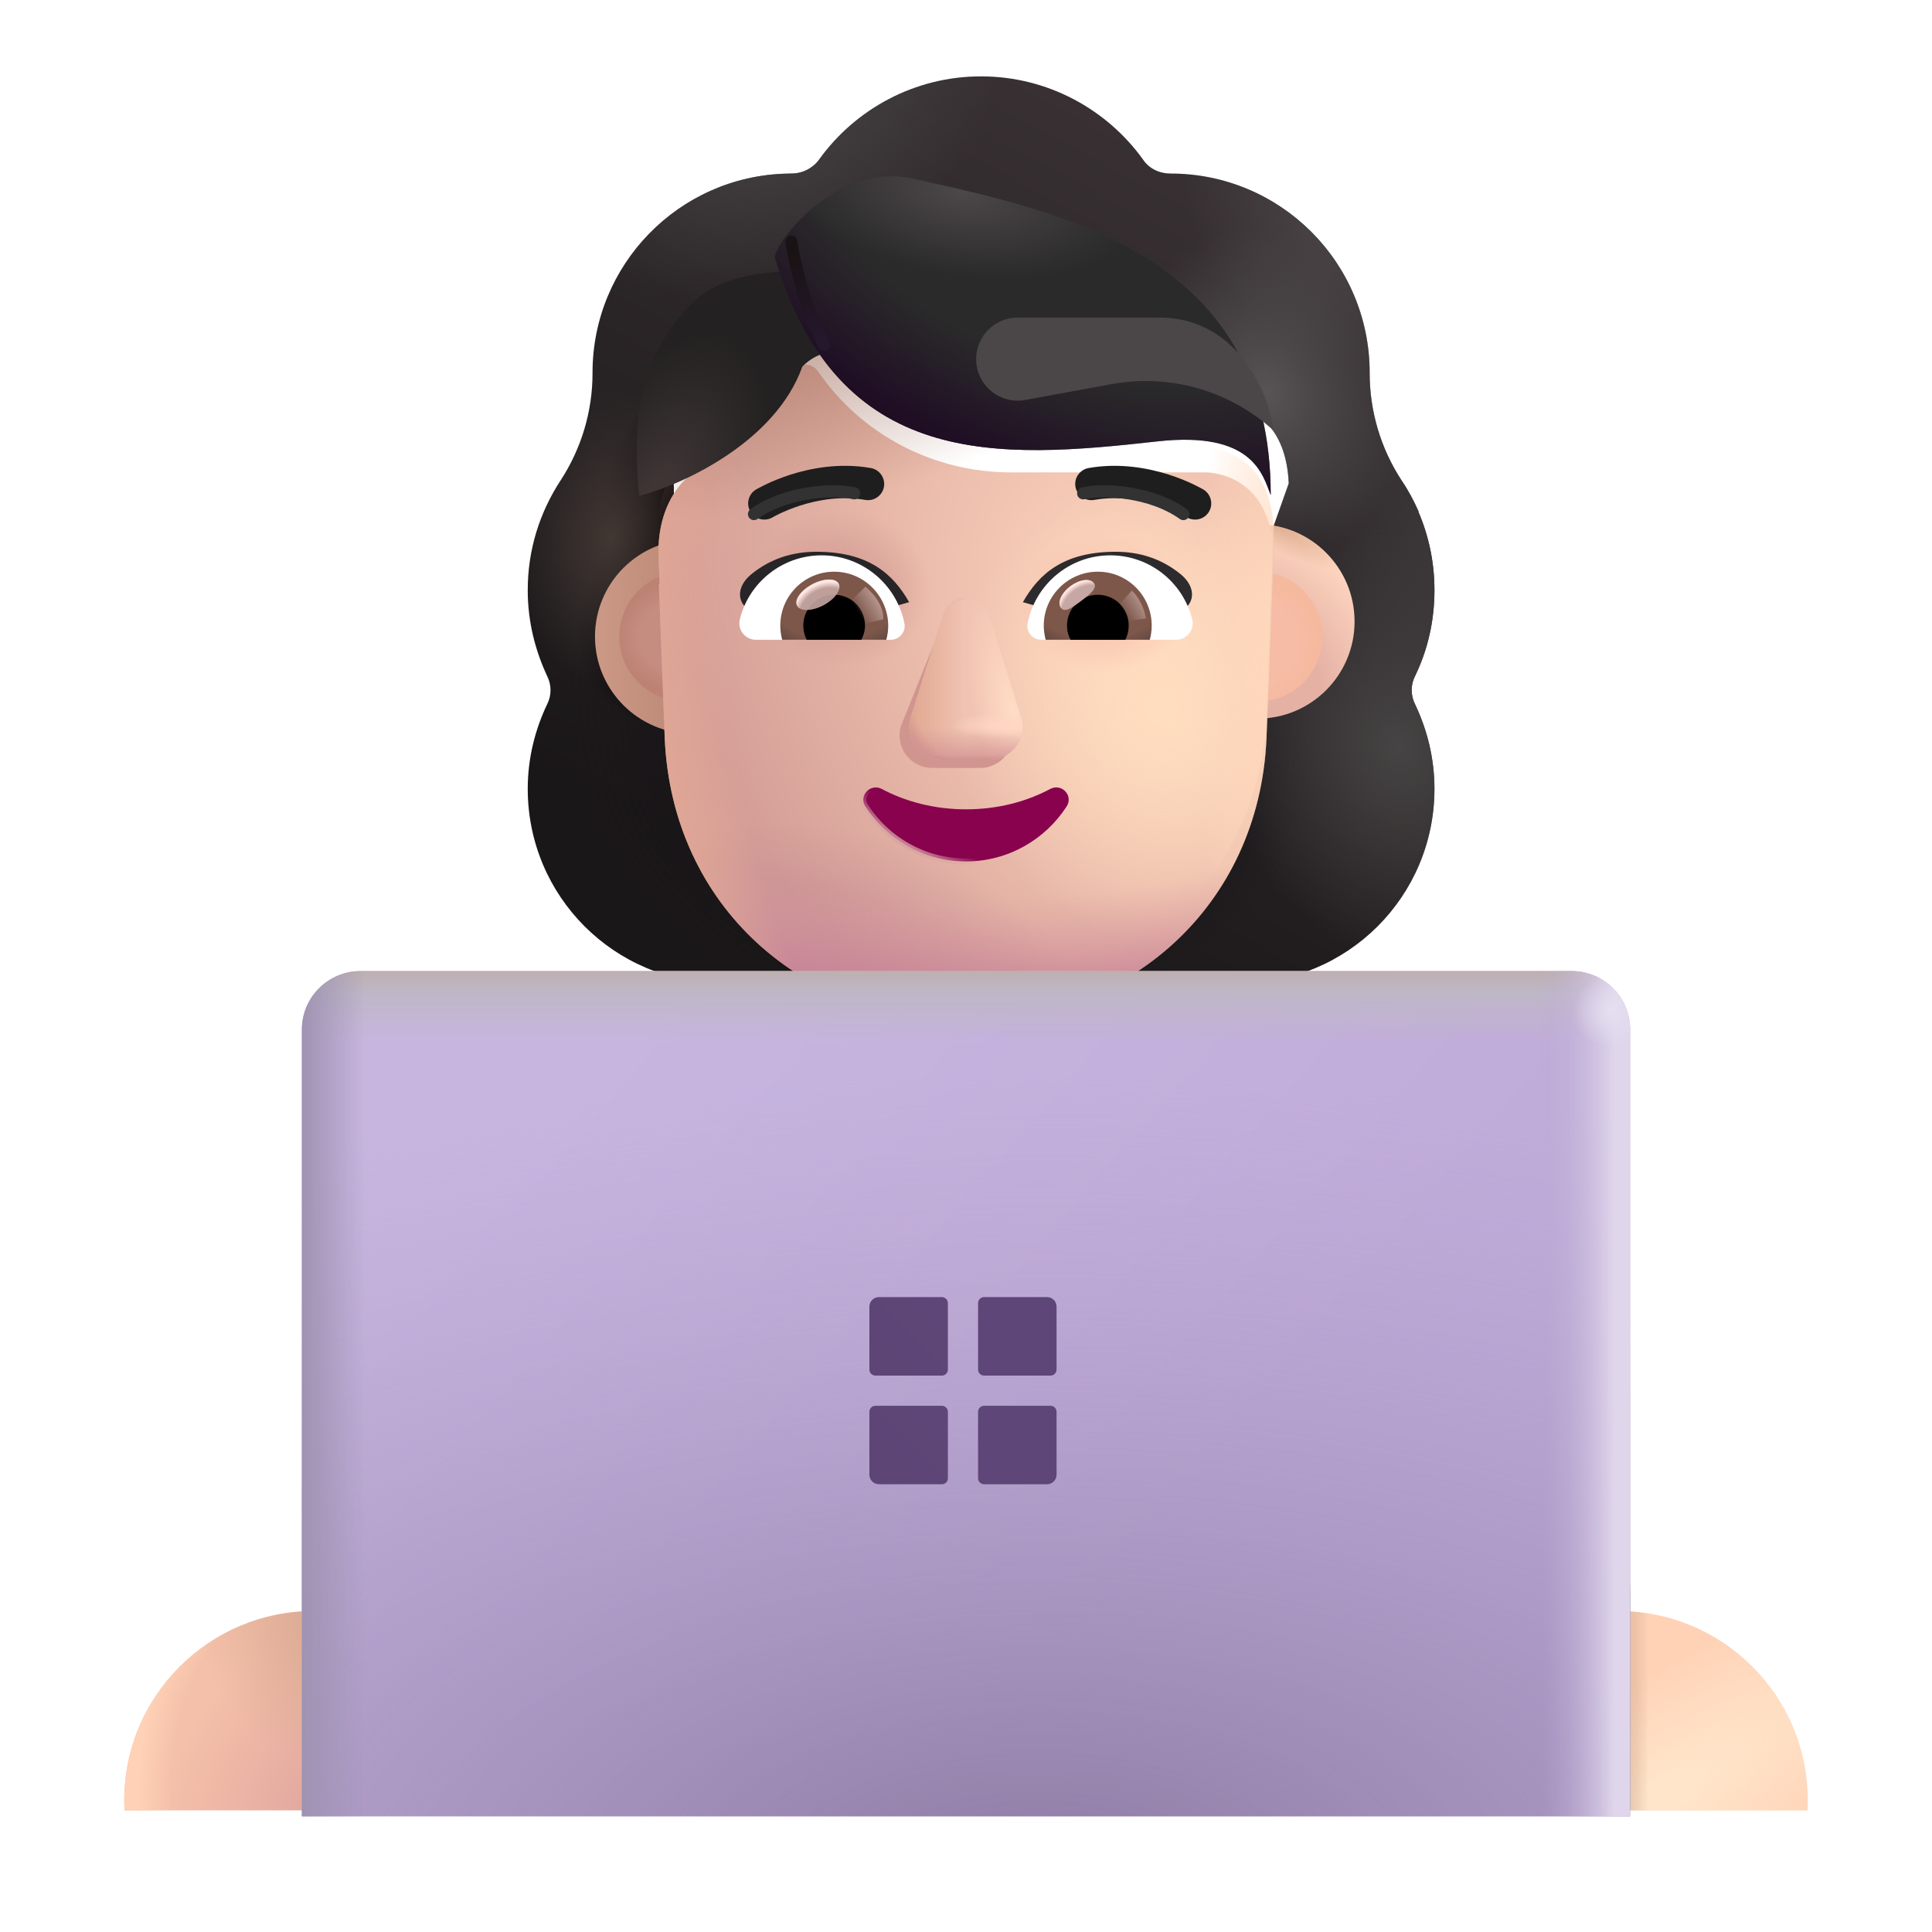 <svg width="32" height="32" viewBox="0 0 32 32" fill="none" xmlns="http://www.w3.org/2000/svg">
<path d="M16.355 15.254C16.605 15.264 16.865 15.284 17.125 15.304C16.865 15.284 16.615 15.264 16.355 15.254Z" fill="url(#paint0_linear_4002_2252)"/>
<path d="M16.025 15.254C16.015 15.254 16.005 15.254 15.985 15.254C16.085 15.254 16.175 15.254 16.275 15.264C16.195 15.254 16.105 15.254 16.025 15.254Z" fill="url(#paint1_linear_4002_2252)"/>
<path d="M8.329 29.985C8.332 29.931 8.333 29.876 8.333 29.822C8.333 28.089 6.928 26.684 5.195 26.684C3.462 26.684 2.058 28.089 2.058 29.822C2.058 29.876 2.059 29.931 2.062 29.985H8.329Z" fill="url(#paint2_radial_4002_2252)"/>
<path d="M8.329 29.985C8.332 29.931 8.333 29.876 8.333 29.822C8.333 28.089 6.928 26.684 5.195 26.684C3.462 26.684 2.058 28.089 2.058 29.822C2.058 29.876 2.059 29.931 2.062 29.985H8.329Z" fill="url(#paint3_radial_4002_2252)"/>
<path d="M8.329 29.985C8.332 29.931 8.333 29.876 8.333 29.822C8.333 28.089 6.928 26.684 5.195 26.684C3.462 26.684 2.058 28.089 2.058 29.822C2.058 29.876 2.059 29.931 2.062 29.985H8.329Z" fill="url(#paint4_radial_4002_2252)"/>
<path d="M29.938 29.985C29.941 29.931 29.942 29.876 29.942 29.822C29.942 28.089 28.538 26.684 26.805 26.684C25.072 26.684 23.667 28.089 23.667 29.822C23.667 29.876 23.669 29.931 23.671 29.985H29.938Z" fill="#FFD2B6"/>
<path d="M29.938 29.985C29.941 29.931 29.942 29.876 29.942 29.822C29.942 28.089 28.538 26.684 26.805 26.684C25.072 26.684 23.667 28.089 23.667 29.822C23.667 29.876 23.669 29.931 23.671 29.985H29.938Z" fill="url(#paint5_radial_4002_2252)"/>
<path d="M29.938 29.985C29.941 29.931 29.942 29.876 29.942 29.822C29.942 28.089 28.538 26.684 26.805 26.684C25.072 26.684 23.667 28.089 23.667 29.822C23.667 29.876 23.669 29.931 23.671 29.985H29.938Z" fill="url(#paint6_linear_4002_2252)"/>
<path d="M8.98 17.984C6.54 20.014 5 23.074 5.01 26.484L5.03 29.984L9.03 29.964L8.98 17.984Z" fill="url(#paint7_linear_4002_2252)"/>
<path d="M23 17.994V29.974H27V26.474C27 23.064 25.44 20.014 23 17.994Z" fill="url(#paint8_linear_4002_2252)"/>
<g filter="url(#filter0_i_4002_2252)">
<path fill-rule="evenodd" clip-rule="evenodd" d="M23.185 11.953C23.398 11.518 23.509 11.032 23.509 10.526C23.509 10.059 23.413 9.621 23.241 9.221H23.246C23.165 9.04 23.075 8.869 22.965 8.708L22.963 8.705C22.619 8.178 22.436 7.561 22.436 6.934V6.924C22.436 5.102 20.959 3.624 19.137 3.624C18.955 3.624 18.783 3.544 18.682 3.392C18.085 2.562 17.103 2.015 16 2.015C14.897 2.015 13.915 2.562 13.318 3.392C13.217 3.533 13.045 3.624 12.863 3.624C12.834 3.624 12.806 3.625 12.778 3.626C10.995 3.671 9.564 5.13 9.564 6.924V6.934C9.564 7.561 9.381 8.178 9.037 8.705L9.035 8.708C8.692 9.234 8.491 9.85 8.491 10.526C8.491 11.042 8.612 11.518 8.815 11.953C8.886 12.095 8.886 12.267 8.815 12.409C8.612 12.834 8.491 13.309 8.491 13.815C8.491 15.597 9.928 17.034 11.709 17.034H20.291C22.072 17.034 23.509 15.597 23.509 13.815C23.509 13.309 23.388 12.834 23.185 12.409C23.114 12.267 23.114 12.095 23.185 11.953ZM10.925 9.281H10.913L12.111 11.636C12.235 14.439 13.329 11.636 16 11.636C18.671 11.636 19.836 14.756 19.96 11.953L21.096 8.756C21.042 7.511 20.14 7.424 19.96 7.424H16.74C15.468 7.424 14.268 6.802 13.55 5.751C13.427 5.577 13.171 5.608 13.089 5.802L13.007 5.995C12.781 6.557 12.351 6.985 11.817 7.23C11.802 7.235 11.784 7.243 11.766 7.25C11.748 7.258 11.73 7.266 11.715 7.271C11.479 7.393 10.925 7.761 10.905 8.709L10.915 9.016L10.925 9.281Z" fill="url(#paint9_linear_4002_2252)"/>
<path fill-rule="evenodd" clip-rule="evenodd" d="M23.185 11.953C23.398 11.518 23.509 11.032 23.509 10.526C23.509 10.059 23.413 9.621 23.241 9.221H23.246C23.165 9.04 23.075 8.869 22.965 8.708L22.963 8.705C22.619 8.178 22.436 7.561 22.436 6.934V6.924C22.436 5.102 20.959 3.624 19.137 3.624C18.955 3.624 18.783 3.544 18.682 3.392C18.085 2.562 17.103 2.015 16 2.015C14.897 2.015 13.915 2.562 13.318 3.392C13.217 3.533 13.045 3.624 12.863 3.624C12.834 3.624 12.806 3.625 12.778 3.626C10.995 3.671 9.564 5.13 9.564 6.924V6.934C9.564 7.561 9.381 8.178 9.037 8.705L9.035 8.708C8.692 9.234 8.491 9.85 8.491 10.526C8.491 11.042 8.612 11.518 8.815 11.953C8.886 12.095 8.886 12.267 8.815 12.409C8.612 12.834 8.491 13.309 8.491 13.815C8.491 15.597 9.928 17.034 11.709 17.034H20.291C22.072 17.034 23.509 15.597 23.509 13.815C23.509 13.309 23.388 12.834 23.185 12.409C23.114 12.267 23.114 12.095 23.185 11.953ZM10.925 9.281H10.913L12.111 11.636C12.235 14.439 13.329 11.636 16 11.636C18.671 11.636 19.836 14.756 19.96 11.953L21.096 8.756C21.042 7.511 20.14 7.424 19.96 7.424H16.74C15.468 7.424 14.268 6.802 13.55 5.751C13.427 5.577 13.171 5.608 13.089 5.802L13.007 5.995C12.781 6.557 12.351 6.985 11.817 7.23C11.802 7.235 11.784 7.243 11.766 7.25C11.748 7.258 11.73 7.266 11.715 7.271C11.479 7.393 10.925 7.761 10.905 8.709L10.915 9.016L10.925 9.281Z" fill="url(#paint10_radial_4002_2252)"/>
<path fill-rule="evenodd" clip-rule="evenodd" d="M23.185 11.953C23.398 11.518 23.509 11.032 23.509 10.526C23.509 10.059 23.413 9.621 23.241 9.221H23.246C23.165 9.04 23.075 8.869 22.965 8.708L22.963 8.705C22.619 8.178 22.436 7.561 22.436 6.934V6.924C22.436 5.102 20.959 3.624 19.137 3.624C18.955 3.624 18.783 3.544 18.682 3.392C18.085 2.562 17.103 2.015 16 2.015C14.897 2.015 13.915 2.562 13.318 3.392C13.217 3.533 13.045 3.624 12.863 3.624C12.834 3.624 12.806 3.625 12.778 3.626C10.995 3.671 9.564 5.13 9.564 6.924V6.934C9.564 7.561 9.381 8.178 9.037 8.705L9.035 8.708C8.692 9.234 8.491 9.85 8.491 10.526C8.491 11.042 8.612 11.518 8.815 11.953C8.886 12.095 8.886 12.267 8.815 12.409C8.612 12.834 8.491 13.309 8.491 13.815C8.491 15.597 9.928 17.034 11.709 17.034H20.291C22.072 17.034 23.509 15.597 23.509 13.815C23.509 13.309 23.388 12.834 23.185 12.409C23.114 12.267 23.114 12.095 23.185 11.953ZM10.925 9.281H10.913L12.111 11.636C12.235 14.439 13.329 11.636 16 11.636C18.671 11.636 19.836 14.756 19.96 11.953L21.096 8.756C21.042 7.511 20.14 7.424 19.96 7.424H16.74C15.468 7.424 14.268 6.802 13.55 5.751C13.427 5.577 13.171 5.608 13.089 5.802L13.007 5.995C12.781 6.557 12.351 6.985 11.817 7.23C11.802 7.235 11.784 7.243 11.766 7.25C11.748 7.258 11.73 7.266 11.715 7.271C11.479 7.393 10.925 7.761 10.905 8.709L10.915 9.016L10.925 9.281Z" fill="url(#paint11_radial_4002_2252)"/>
<path fill-rule="evenodd" clip-rule="evenodd" d="M23.185 11.953C23.398 11.518 23.509 11.032 23.509 10.526C23.509 10.059 23.413 9.621 23.241 9.221H23.246C23.165 9.04 23.075 8.869 22.965 8.708L22.963 8.705C22.619 8.178 22.436 7.561 22.436 6.934V6.924C22.436 5.102 20.959 3.624 19.137 3.624C18.955 3.624 18.783 3.544 18.682 3.392C18.085 2.562 17.103 2.015 16 2.015C14.897 2.015 13.915 2.562 13.318 3.392C13.217 3.533 13.045 3.624 12.863 3.624C12.834 3.624 12.806 3.625 12.778 3.626C10.995 3.671 9.564 5.13 9.564 6.924V6.934C9.564 7.561 9.381 8.178 9.037 8.705L9.035 8.708C8.692 9.234 8.491 9.85 8.491 10.526C8.491 11.042 8.612 11.518 8.815 11.953C8.886 12.095 8.886 12.267 8.815 12.409C8.612 12.834 8.491 13.309 8.491 13.815C8.491 15.597 9.928 17.034 11.709 17.034H20.291C22.072 17.034 23.509 15.597 23.509 13.815C23.509 13.309 23.388 12.834 23.185 12.409C23.114 12.267 23.114 12.095 23.185 11.953ZM10.925 9.281H10.913L12.111 11.636C12.235 14.439 13.329 11.636 16 11.636C18.671 11.636 19.836 14.756 19.96 11.953L21.096 8.756C21.042 7.511 20.14 7.424 19.96 7.424H16.74C15.468 7.424 14.268 6.802 13.55 5.751C13.427 5.577 13.171 5.608 13.089 5.802L13.007 5.995C12.781 6.557 12.351 6.985 11.817 7.23C11.802 7.235 11.784 7.243 11.766 7.25C11.748 7.258 11.73 7.266 11.715 7.271C11.479 7.393 10.925 7.761 10.905 8.709L10.915 9.016L10.925 9.281Z" fill="url(#paint12_radial_4002_2252)"/>
<path fill-rule="evenodd" clip-rule="evenodd" d="M23.185 11.953C23.398 11.518 23.509 11.032 23.509 10.526C23.509 10.059 23.413 9.621 23.241 9.221H23.246C23.165 9.04 23.075 8.869 22.965 8.708L22.963 8.705C22.619 8.178 22.436 7.561 22.436 6.934V6.924C22.436 5.102 20.959 3.624 19.137 3.624C18.955 3.624 18.783 3.544 18.682 3.392C18.085 2.562 17.103 2.015 16 2.015C14.897 2.015 13.915 2.562 13.318 3.392C13.217 3.533 13.045 3.624 12.863 3.624C12.834 3.624 12.806 3.625 12.778 3.626C10.995 3.671 9.564 5.13 9.564 6.924V6.934C9.564 7.561 9.381 8.178 9.037 8.705L9.035 8.708C8.692 9.234 8.491 9.85 8.491 10.526C8.491 11.042 8.612 11.518 8.815 11.953C8.886 12.095 8.886 12.267 8.815 12.409C8.612 12.834 8.491 13.309 8.491 13.815C8.491 15.597 9.928 17.034 11.709 17.034H20.291C22.072 17.034 23.509 15.597 23.509 13.815C23.509 13.309 23.388 12.834 23.185 12.409C23.114 12.267 23.114 12.095 23.185 11.953ZM10.925 9.281H10.913L12.111 11.636C12.235 14.439 13.329 11.636 16 11.636C18.671 11.636 19.836 14.756 19.96 11.953L21.096 8.756C21.042 7.511 20.14 7.424 19.96 7.424H16.74C15.468 7.424 14.268 6.802 13.55 5.751C13.427 5.577 13.171 5.608 13.089 5.802L13.007 5.995C12.781 6.557 12.351 6.985 11.817 7.23C11.802 7.235 11.784 7.243 11.766 7.25C11.748 7.258 11.73 7.266 11.715 7.271C11.479 7.393 10.925 7.761 10.905 8.709L10.915 9.016L10.925 9.281Z" fill="url(#paint13_radial_4002_2252)"/>
<path fill-rule="evenodd" clip-rule="evenodd" d="M23.185 11.953C23.398 11.518 23.509 11.032 23.509 10.526C23.509 10.059 23.413 9.621 23.241 9.221H23.246C23.165 9.04 23.075 8.869 22.965 8.708L22.963 8.705C22.619 8.178 22.436 7.561 22.436 6.934V6.924C22.436 5.102 20.959 3.624 19.137 3.624C18.955 3.624 18.783 3.544 18.682 3.392C18.085 2.562 17.103 2.015 16 2.015C14.897 2.015 13.915 2.562 13.318 3.392C13.217 3.533 13.045 3.624 12.863 3.624C12.834 3.624 12.806 3.625 12.778 3.626C10.995 3.671 9.564 5.13 9.564 6.924V6.934C9.564 7.561 9.381 8.178 9.037 8.705L9.035 8.708C8.692 9.234 8.491 9.85 8.491 10.526C8.491 11.042 8.612 11.518 8.815 11.953C8.886 12.095 8.886 12.267 8.815 12.409C8.612 12.834 8.491 13.309 8.491 13.815C8.491 15.597 9.928 17.034 11.709 17.034H20.291C22.072 17.034 23.509 15.597 23.509 13.815C23.509 13.309 23.388 12.834 23.185 12.409C23.114 12.267 23.114 12.095 23.185 11.953ZM10.925 9.281H10.913L12.111 11.636C12.235 14.439 13.329 11.636 16 11.636C18.671 11.636 19.836 14.756 19.96 11.953L21.096 8.756C21.042 7.511 20.14 7.424 19.96 7.424H16.74C15.468 7.424 14.268 6.802 13.55 5.751C13.427 5.577 13.171 5.608 13.089 5.802L13.007 5.995C12.781 6.557 12.351 6.985 11.817 7.23C11.802 7.235 11.784 7.243 11.766 7.25C11.748 7.258 11.73 7.266 11.715 7.271C11.479 7.393 10.925 7.761 10.905 8.709L10.915 9.016L10.925 9.281Z" fill="url(#paint14_radial_4002_2252)"/>
<path fill-rule="evenodd" clip-rule="evenodd" d="M23.185 11.953C23.398 11.518 23.509 11.032 23.509 10.526C23.509 10.059 23.413 9.621 23.241 9.221H23.246C23.165 9.04 23.075 8.869 22.965 8.708L22.963 8.705C22.619 8.178 22.436 7.561 22.436 6.934V6.924C22.436 5.102 20.959 3.624 19.137 3.624C18.955 3.624 18.783 3.544 18.682 3.392C18.085 2.562 17.103 2.015 16 2.015C14.897 2.015 13.915 2.562 13.318 3.392C13.217 3.533 13.045 3.624 12.863 3.624C12.834 3.624 12.806 3.625 12.778 3.626C10.995 3.671 9.564 5.13 9.564 6.924V6.934C9.564 7.561 9.381 8.178 9.037 8.705L9.035 8.708C8.692 9.234 8.491 9.85 8.491 10.526C8.491 11.042 8.612 11.518 8.815 11.953C8.886 12.095 8.886 12.267 8.815 12.409C8.612 12.834 8.491 13.309 8.491 13.815C8.491 15.597 9.928 17.034 11.709 17.034H20.291C22.072 17.034 23.509 15.597 23.509 13.815C23.509 13.309 23.388 12.834 23.185 12.409C23.114 12.267 23.114 12.095 23.185 11.953ZM10.925 9.281H10.913L12.111 11.636C12.235 14.439 13.329 11.636 16 11.636C18.671 11.636 19.836 14.756 19.96 11.953L21.096 8.756C21.042 7.511 20.14 7.424 19.96 7.424H16.74C15.468 7.424 14.268 6.802 13.55 5.751C13.427 5.577 13.171 5.608 13.089 5.802L13.007 5.995C12.781 6.557 12.351 6.985 11.817 7.23C11.802 7.235 11.784 7.243 11.766 7.25C11.748 7.258 11.73 7.266 11.715 7.271C11.479 7.393 10.925 7.761 10.905 8.709L10.915 9.016L10.925 9.281Z" fill="url(#paint15_radial_4002_2252)"/>
<path fill-rule="evenodd" clip-rule="evenodd" d="M23.185 11.953C23.398 11.518 23.509 11.032 23.509 10.526C23.509 10.059 23.413 9.621 23.241 9.221H23.246C23.165 9.04 23.075 8.869 22.965 8.708L22.963 8.705C22.619 8.178 22.436 7.561 22.436 6.934V6.924C22.436 5.102 20.959 3.624 19.137 3.624C18.955 3.624 18.783 3.544 18.682 3.392C18.085 2.562 17.103 2.015 16 2.015C14.897 2.015 13.915 2.562 13.318 3.392C13.217 3.533 13.045 3.624 12.863 3.624C12.834 3.624 12.806 3.625 12.778 3.626C10.995 3.671 9.564 5.13 9.564 6.924V6.934C9.564 7.561 9.381 8.178 9.037 8.705L9.035 8.708C8.692 9.234 8.491 9.85 8.491 10.526C8.491 11.042 8.612 11.518 8.815 11.953C8.886 12.095 8.886 12.267 8.815 12.409C8.612 12.834 8.491 13.309 8.491 13.815C8.491 15.597 9.928 17.034 11.709 17.034H20.291C22.072 17.034 23.509 15.597 23.509 13.815C23.509 13.309 23.388 12.834 23.185 12.409C23.114 12.267 23.114 12.095 23.185 11.953ZM10.925 9.281H10.913L12.111 11.636C12.235 14.439 13.329 11.636 16 11.636C18.671 11.636 19.836 14.756 19.96 11.953L21.096 8.756C21.042 7.511 20.14 7.424 19.96 7.424H16.74C15.468 7.424 14.268 6.802 13.55 5.751C13.427 5.577 13.171 5.608 13.089 5.802L13.007 5.995C12.781 6.557 12.351 6.985 11.817 7.23C11.802 7.235 11.784 7.243 11.766 7.25C11.748 7.258 11.73 7.266 11.715 7.271C11.479 7.393 10.925 7.761 10.905 8.709L10.915 9.016L10.925 9.281Z" fill="url(#paint16_radial_4002_2252)"/>
<path fill-rule="evenodd" clip-rule="evenodd" d="M23.185 11.953C23.398 11.518 23.509 11.032 23.509 10.526C23.509 10.059 23.413 9.621 23.241 9.221H23.246C23.165 9.04 23.075 8.869 22.965 8.708L22.963 8.705C22.619 8.178 22.436 7.561 22.436 6.934V6.924C22.436 5.102 20.959 3.624 19.137 3.624C18.955 3.624 18.783 3.544 18.682 3.392C18.085 2.562 17.103 2.015 16 2.015C14.897 2.015 13.915 2.562 13.318 3.392C13.217 3.533 13.045 3.624 12.863 3.624C12.834 3.624 12.806 3.625 12.778 3.626C10.995 3.671 9.564 5.13 9.564 6.924V6.934C9.564 7.561 9.381 8.178 9.037 8.705L9.035 8.708C8.692 9.234 8.491 9.85 8.491 10.526C8.491 11.042 8.612 11.518 8.815 11.953C8.886 12.095 8.886 12.267 8.815 12.409C8.612 12.834 8.491 13.309 8.491 13.815C8.491 15.597 9.928 17.034 11.709 17.034H20.291C22.072 17.034 23.509 15.597 23.509 13.815C23.509 13.309 23.388 12.834 23.185 12.409C23.114 12.267 23.114 12.095 23.185 11.953ZM10.925 9.281H10.913L12.111 11.636C12.235 14.439 13.329 11.636 16 11.636C18.671 11.636 19.836 14.756 19.96 11.953L21.096 8.756C21.042 7.511 20.14 7.424 19.96 7.424H16.74C15.468 7.424 14.268 6.802 13.55 5.751C13.427 5.577 13.171 5.608 13.089 5.802L13.007 5.995C12.781 6.557 12.351 6.985 11.817 7.23C11.802 7.235 11.784 7.243 11.766 7.25C11.748 7.258 11.73 7.266 11.715 7.271C11.479 7.393 10.925 7.761 10.905 8.709L10.915 9.016L10.925 9.281Z" fill="url(#paint17_radial_4002_2252)"/>
<path fill-rule="evenodd" clip-rule="evenodd" d="M23.185 11.953C23.398 11.518 23.509 11.032 23.509 10.526C23.509 10.059 23.413 9.621 23.241 9.221H23.246C23.165 9.04 23.075 8.869 22.965 8.708L22.963 8.705C22.619 8.178 22.436 7.561 22.436 6.934V6.924C22.436 5.102 20.959 3.624 19.137 3.624C18.955 3.624 18.783 3.544 18.682 3.392C18.085 2.562 17.103 2.015 16 2.015C14.897 2.015 13.915 2.562 13.318 3.392C13.217 3.533 13.045 3.624 12.863 3.624C12.834 3.624 12.806 3.625 12.778 3.626C10.995 3.671 9.564 5.13 9.564 6.924V6.934C9.564 7.561 9.381 8.178 9.037 8.705L9.035 8.708C8.692 9.234 8.491 9.85 8.491 10.526C8.491 11.042 8.612 11.518 8.815 11.953C8.886 12.095 8.886 12.267 8.815 12.409C8.612 12.834 8.491 13.309 8.491 13.815C8.491 15.597 9.928 17.034 11.709 17.034H20.291C22.072 17.034 23.509 15.597 23.509 13.815C23.509 13.309 23.388 12.834 23.185 12.409C23.114 12.267 23.114 12.095 23.185 11.953ZM10.925 9.281H10.913L12.111 11.636C12.235 14.439 13.329 11.636 16 11.636C18.671 11.636 19.836 14.756 19.96 11.953L21.096 8.756C21.042 7.511 20.14 7.424 19.96 7.424H16.74C15.468 7.424 14.268 6.802 13.55 5.751C13.427 5.577 13.171 5.608 13.089 5.802L13.007 5.995C12.781 6.557 12.351 6.985 11.817 7.23C11.802 7.235 11.784 7.243 11.766 7.25C11.748 7.258 11.73 7.266 11.715 7.271C11.479 7.393 10.925 7.761 10.905 8.709L10.915 9.016L10.925 9.281Z" fill="url(#paint18_radial_4002_2252)"/>
<path fill-rule="evenodd" clip-rule="evenodd" d="M23.185 11.953C23.398 11.518 23.509 11.032 23.509 10.526C23.509 10.059 23.413 9.621 23.241 9.221H23.246C23.165 9.04 23.075 8.869 22.965 8.708L22.963 8.705C22.619 8.178 22.436 7.561 22.436 6.934V6.924C22.436 5.102 20.959 3.624 19.137 3.624C18.955 3.624 18.783 3.544 18.682 3.392C18.085 2.562 17.103 2.015 16 2.015C14.897 2.015 13.915 2.562 13.318 3.392C13.217 3.533 13.045 3.624 12.863 3.624C12.834 3.624 12.806 3.625 12.778 3.626C10.995 3.671 9.564 5.13 9.564 6.924V6.934C9.564 7.561 9.381 8.178 9.037 8.705L9.035 8.708C8.692 9.234 8.491 9.85 8.491 10.526C8.491 11.042 8.612 11.518 8.815 11.953C8.886 12.095 8.886 12.267 8.815 12.409C8.612 12.834 8.491 13.309 8.491 13.815C8.491 15.597 9.928 17.034 11.709 17.034H20.291C22.072 17.034 23.509 15.597 23.509 13.815C23.509 13.309 23.388 12.834 23.185 12.409C23.114 12.267 23.114 12.095 23.185 11.953ZM10.925 9.281H10.913L12.111 11.636C12.235 14.439 13.329 11.636 16 11.636C18.671 11.636 19.836 14.756 19.96 11.953L21.096 8.756C21.042 7.511 20.14 7.424 19.96 7.424H16.74C15.468 7.424 14.268 6.802 13.55 5.751C13.427 5.577 13.171 5.608 13.089 5.802L13.007 5.995C12.781 6.557 12.351 6.985 11.817 7.23C11.802 7.235 11.784 7.243 11.766 7.25C11.748 7.258 11.73 7.266 11.715 7.271C11.479 7.393 10.925 7.761 10.905 8.709L10.915 9.016L10.925 9.281Z" fill="url(#paint19_radial_4002_2252)"/>
</g>
<g filter="url(#filter1_i_4002_2252)">
<path d="M11.314 12.153C12.203 12.153 12.924 11.432 12.924 10.544C12.924 9.655 12.203 8.935 11.314 8.935C10.426 8.935 9.705 9.655 9.705 10.544C9.705 11.432 10.426 12.153 11.314 12.153Z" fill="url(#paint20_linear_4002_2252)"/>
</g>
<g filter="url(#filter2_i_4002_2252)">
<path d="M20.827 12.153C21.716 12.153 22.436 11.432 22.436 10.544C22.436 9.655 21.716 8.935 20.827 8.935C19.939 8.935 19.218 9.655 19.218 10.544C19.218 11.432 19.939 12.153 20.827 12.153Z" fill="url(#paint21_radial_4002_2252)"/>
<path d="M20.827 12.153C21.716 12.153 22.436 11.432 22.436 10.544C22.436 9.655 21.716 8.935 20.827 8.935C19.939 8.935 19.218 9.655 19.218 10.544C19.218 11.432 19.939 12.153 20.827 12.153Z" fill="url(#paint22_radial_4002_2252)"/>
</g>
<g filter="url(#filter3_f_4002_2252)">
<path d="M20.827 11.618C21.421 11.618 21.901 11.137 21.901 10.544C21.901 9.95 21.421 9.469 20.827 9.469C20.234 9.469 19.753 9.95 19.753 10.544C19.753 11.137 20.234 11.618 20.827 11.618Z" fill="#F6BCA5"/>
<path d="M20.827 11.618C21.421 11.618 21.901 11.137 21.901 10.544C21.901 9.95 21.421 9.469 20.827 9.469C20.234 9.469 19.753 9.95 19.753 10.544C19.753 11.137 20.234 11.618 20.827 11.618Z" fill="url(#paint23_radial_4002_2252)"/>
</g>
<g filter="url(#filter4_f_4002_2252)">
<path d="M11.334 11.618C11.927 11.618 12.408 11.137 12.408 10.544C12.408 9.95 11.927 9.469 11.334 9.469C10.74 9.469 10.259 9.95 10.259 10.544C10.259 11.137 10.74 11.618 11.334 11.618Z" fill="#C58C80"/>
<path d="M11.334 11.618C11.927 11.618 12.408 11.137 12.408 10.544C12.408 9.95 11.927 9.469 11.334 9.469C10.74 9.469 10.259 9.95 10.259 10.544C10.259 11.137 10.74 11.618 11.334 11.618Z" fill="url(#paint24_radial_4002_2252)"/>
</g>
<g filter="url(#filter5_i_4002_2252)">
<path d="M10.913 9.281H10.925L10.915 9.016L10.905 8.71C10.925 7.761 11.479 7.393 11.715 7.271C11.73 7.266 11.748 7.258 11.766 7.25C11.784 7.243 11.802 7.235 11.817 7.23C12.351 6.985 12.781 6.557 13.007 5.996L13.089 5.802C13.171 5.608 13.427 5.577 13.55 5.751C14.268 6.802 15.468 7.424 16.74 7.424H19.96C20.14 7.424 21.042 7.511 21.096 8.756L20.977 11.829C20.854 14.632 18.665 16.514 15.993 16.514C13.322 16.514 11.134 14.632 11.01 11.829L10.913 9.281Z" fill="url(#paint25_radial_4002_2252)"/>
<path d="M10.913 9.281H10.925L10.915 9.016L10.905 8.71C10.925 7.761 11.479 7.393 11.715 7.271C11.73 7.266 11.748 7.258 11.766 7.25C11.784 7.243 11.802 7.235 11.817 7.23C12.351 6.985 12.781 6.557 13.007 5.996L13.089 5.802C13.171 5.608 13.427 5.577 13.55 5.751C14.268 6.802 15.468 7.424 16.74 7.424H19.96C20.14 7.424 21.042 7.511 21.096 8.756L20.977 11.829C20.854 14.632 18.665 16.514 15.993 16.514C13.322 16.514 11.134 14.632 11.01 11.829L10.913 9.281Z" fill="url(#paint26_radial_4002_2252)"/>
<path d="M10.913 9.281H10.925L10.915 9.016L10.905 8.71C10.925 7.761 11.479 7.393 11.715 7.271C11.73 7.266 11.748 7.258 11.766 7.25C11.784 7.243 11.802 7.235 11.817 7.23C12.351 6.985 12.781 6.557 13.007 5.996L13.089 5.802C13.171 5.608 13.427 5.577 13.55 5.751C14.268 6.802 15.468 7.424 16.74 7.424H19.96C20.14 7.424 21.042 7.511 21.096 8.756L20.977 11.829C20.854 14.632 18.665 16.514 15.993 16.514C13.322 16.514 11.134 14.632 11.01 11.829L10.913 9.281Z" fill="url(#paint27_radial_4002_2252)"/>
<path d="M10.913 9.281H10.925L10.915 9.016L10.905 8.71C10.925 7.761 11.479 7.393 11.715 7.271C11.73 7.266 11.748 7.258 11.766 7.25C11.784 7.243 11.802 7.235 11.817 7.23C12.351 6.985 12.781 6.557 13.007 5.996L13.089 5.802C13.171 5.608 13.427 5.577 13.55 5.751C14.268 6.802 15.468 7.424 16.74 7.424H19.96C20.14 7.424 21.042 7.511 21.096 8.756L20.977 11.829C20.854 14.632 18.665 16.514 15.993 16.514C13.322 16.514 11.134 14.632 11.01 11.829L10.913 9.281Z" fill="url(#paint28_radial_4002_2252)"/>
<path d="M10.913 9.281H10.925L10.915 9.016L10.905 8.71C10.925 7.761 11.479 7.393 11.715 7.271C11.73 7.266 11.748 7.258 11.766 7.25C11.784 7.243 11.802 7.235 11.817 7.23C12.351 6.985 12.781 6.557 13.007 5.996L13.089 5.802C13.171 5.608 13.427 5.577 13.55 5.751C14.268 6.802 15.468 7.424 16.74 7.424H19.96C20.14 7.424 21.042 7.511 21.096 8.756L20.977 11.829C20.854 14.632 18.665 16.514 15.993 16.514C13.322 16.514 11.134 14.632 11.01 11.829L10.913 9.281Z" fill="url(#paint29_radial_4002_2252)"/>
<path d="M10.913 9.281H10.925L10.915 9.016L10.905 8.71C10.925 7.761 11.479 7.393 11.715 7.271C11.73 7.266 11.748 7.258 11.766 7.25C11.784 7.243 11.802 7.235 11.817 7.23C12.351 6.985 12.781 6.557 13.007 5.996L13.089 5.802C13.171 5.608 13.427 5.577 13.55 5.751C14.268 6.802 15.468 7.424 16.74 7.424H19.96C20.14 7.424 21.042 7.511 21.096 8.756L20.977 11.829C20.854 14.632 18.665 16.514 15.993 16.514C13.322 16.514 11.134 14.632 11.01 11.829L10.913 9.281Z" fill="url(#paint30_radial_4002_2252)"/>
<path d="M10.913 9.281H10.925L10.915 9.016L10.905 8.71C10.925 7.761 11.479 7.393 11.715 7.271C11.73 7.266 11.748 7.258 11.766 7.25C11.784 7.243 11.802 7.235 11.817 7.23C12.351 6.985 12.781 6.557 13.007 5.996L13.089 5.802C13.171 5.608 13.427 5.577 13.55 5.751C14.268 6.802 15.468 7.424 16.74 7.424H19.96C20.14 7.424 21.042 7.511 21.096 8.756L20.977 11.829C20.854 14.632 18.665 16.514 15.993 16.514C13.322 16.514 11.134 14.632 11.01 11.829L10.913 9.281Z" fill="url(#paint31_radial_4002_2252)"/>
</g>
<path d="M10.913 9.281H10.925L10.915 9.016L10.905 8.71C10.925 7.761 11.479 7.393 11.715 7.271C11.73 7.266 11.748 7.258 11.766 7.25C11.784 7.243 11.802 7.235 11.817 7.23C12.351 6.985 12.781 6.557 13.007 5.996L13.089 5.802C13.171 5.608 13.427 5.577 13.55 5.751C14.268 6.802 15.468 7.424 16.74 7.424H19.96C20.14 7.424 21.042 7.511 21.096 8.756L20.977 11.829C20.854 14.632 18.665 16.514 15.993 16.514C13.322 16.514 11.134 14.632 11.01 11.829L10.913 9.281Z" fill="url(#paint32_radial_4002_2252)"/>
<path d="M10.913 9.281H10.925L10.915 9.016L10.905 8.71C10.925 7.761 11.479 7.393 11.715 7.271C11.73 7.266 11.748 7.258 11.766 7.25C11.784 7.243 11.802 7.235 11.817 7.23C12.351 6.985 12.781 6.557 13.007 5.996L13.089 5.802C13.171 5.608 13.427 5.577 13.55 5.751C14.268 6.802 15.468 7.424 16.74 7.424H19.96C20.14 7.424 21.042 7.511 21.096 8.756L20.977 11.829C20.854 14.632 18.665 16.514 15.993 16.514C13.322 16.514 11.134 14.632 11.01 11.829L10.913 9.281Z" fill="url(#paint33_radial_4002_2252)"/>
<g filter="url(#filter6_f_4002_2252)">
<path d="M15.607 10.321L14.924 12.021C14.815 12.37 15.076 12.72 15.444 12.72H16.231C16.6 12.72 16.86 12.365 16.752 12.021L16.22 10.321C16.106 9.944 15.727 9.944 15.607 10.321Z" fill="#D19590"/>
</g>
<g filter="url(#filter7_f_4002_2252)">
<path d="M15.618 10.182L15.086 11.882C14.978 12.232 15.238 12.582 15.607 12.582H16.393C16.762 12.582 17.022 12.227 16.914 11.882L16.382 10.182C16.268 9.806 15.737 9.806 15.618 10.182Z" fill="#F1C4B2"/>
<path d="M15.618 10.182L15.086 11.882C14.978 12.232 15.238 12.582 15.607 12.582H16.393C16.762 12.582 17.022 12.227 16.914 11.882L16.382 10.182C16.268 9.806 15.737 9.806 15.618 10.182Z" fill="url(#paint34_radial_4002_2252)"/>
<path d="M15.618 10.182L15.086 11.882C14.978 12.232 15.238 12.582 15.607 12.582H16.393C16.762 12.582 17.022 12.227 16.914 11.882L16.382 10.182C16.268 9.806 15.737 9.806 15.618 10.182Z" fill="url(#paint35_linear_4002_2252)"/>
<path d="M15.618 10.182L15.086 11.882C14.978 12.232 15.238 12.582 15.607 12.582H16.393C16.762 12.582 17.022 12.227 16.914 11.882L16.382 10.182C16.268 9.806 15.737 9.806 15.618 10.182Z" fill="url(#paint36_linear_4002_2252)"/>
<path d="M15.618 10.182L15.086 11.882C14.978 12.232 15.238 12.582 15.607 12.582H16.393C16.762 12.582 17.022 12.227 16.914 11.882L16.382 10.182C16.268 9.806 15.737 9.806 15.618 10.182Z" fill="url(#paint37_radial_4002_2252)"/>
</g>
<path d="M15.618 10.182L15.086 11.882C14.978 12.232 15.238 12.582 15.607 12.582H16.393C16.762 12.582 17.022 12.227 16.914 11.882L16.382 10.182C16.268 9.806 15.737 9.806 15.618 10.182Z" fill="url(#paint38_linear_4002_2252)"/>
<path d="M15.618 10.182L15.086 11.882C14.978 12.232 15.238 12.582 15.607 12.582H16.393C16.762 12.582 17.022 12.227 16.914 11.882L16.382 10.182C16.268 9.806 15.737 9.806 15.618 10.182Z" fill="url(#paint39_radial_4002_2252)"/>
<path d="M14.602 13.066L14.602 13.066L14.602 13.066C14.508 13.018 14.412 13.048 14.354 13.11C14.297 13.171 14.275 13.27 14.334 13.357C14.686 13.903 15.3 14.268 16 14.268C16.7 14.268 17.314 13.903 17.667 13.357C17.725 13.268 17.704 13.169 17.645 13.107C17.588 13.046 17.491 13.018 17.399 13.066L17.399 13.066L17.398 13.066C16.994 13.282 16.518 13.405 16 13.405C15.487 13.405 15.006 13.282 14.602 13.066Z" fill="#88024E" stroke="url(#paint40_linear_4002_2252)" stroke-width="0.1"/>
<g filter="url(#filter8_i_4002_2252)">
<path d="M17.142 9.974C17.407 9.508 17.811 9.139 18.679 9.139C19.06 9.139 19.426 9.244 19.752 9.508C20.021 9.725 19.985 10.003 19.777 10.107L19.221 10.424C18.569 10.214 17.848 10.185 17.142 9.974Z" fill="#2D2B2E"/>
</g>
<g filter="url(#filter9_i_4002_2252)">
<path d="M14.858 9.974C14.593 9.508 14.189 9.139 13.321 9.139C12.941 9.139 12.574 9.244 12.248 9.508C11.979 9.725 12.015 10.003 12.223 10.107L12.779 10.424C13.431 10.214 14.152 10.185 14.858 9.974Z" fill="#272528"/>
</g>
<g filter="url(#filter10_i_4002_2252)">
<path d="M12.602 8.766L12.598 8.768C12.598 8.768 12.598 8.768 12.598 8.768C12.471 8.844 12.306 8.803 12.23 8.676C12.154 8.549 12.195 8.384 12.322 8.308L12.323 8.308L12.324 8.307L12.327 8.305L12.336 8.3C12.344 8.295 12.355 8.289 12.369 8.282C12.396 8.267 12.435 8.247 12.485 8.223C12.583 8.176 12.724 8.116 12.895 8.061C13.235 7.953 13.71 7.862 14.223 7.952C14.369 7.978 14.466 8.117 14.441 8.263C14.415 8.409 14.276 8.506 14.13 8.48C13.731 8.41 13.348 8.48 13.058 8.572C12.914 8.618 12.796 8.669 12.715 8.707C12.675 8.727 12.644 8.743 12.624 8.753C12.614 8.759 12.607 8.763 12.602 8.766Z" fill="#1E1E1E"/>
</g>
<g filter="url(#filter11_i_4002_2252)">
<path fill-rule="evenodd" clip-rule="evenodd" d="M19.732 8.308C19.732 8.308 19.732 8.308 19.594 8.538L19.732 8.308C19.858 8.384 19.9 8.549 19.824 8.676C19.748 8.803 19.583 8.844 19.456 8.768C19.456 8.768 19.456 8.768 19.456 8.768L19.451 8.766C19.447 8.763 19.44 8.759 19.43 8.753C19.41 8.743 19.379 8.727 19.338 8.707C19.258 8.669 19.14 8.618 18.996 8.572C18.706 8.48 18.323 8.41 17.924 8.48C17.778 8.506 17.639 8.409 17.613 8.263C17.587 8.117 17.685 7.978 17.831 7.952C18.344 7.862 18.819 7.953 19.159 8.061C19.33 8.116 19.471 8.176 19.569 8.223C19.619 8.247 19.658 8.267 19.685 8.282C19.699 8.289 19.71 8.295 19.718 8.3L19.727 8.305L19.73 8.307L19.731 8.308L19.732 8.308Z" fill="#1E1E1E"/>
</g>
<path d="M18.391 9.198C19.044 9.198 19.596 9.648 19.746 10.257C19.791 10.431 19.657 10.597 19.478 10.597H17.247C17.105 10.597 16.991 10.467 17.02 10.325C17.146 9.685 17.709 9.198 18.391 9.198Z" fill="white"/>
<path d="M18.184 9.469C18.679 9.469 19.076 9.871 19.076 10.362C19.076 10.443 19.064 10.524 19.044 10.597H17.32C17.3 10.52 17.288 10.443 17.288 10.362C17.288 9.871 17.689 9.469 18.184 9.469Z" fill="url(#paint41_radial_4002_2252)"/>
<path d="M17.673 10.362C17.673 10.078 17.9 9.851 18.184 9.851C18.468 9.851 18.695 10.078 18.695 10.362C18.695 10.447 18.675 10.528 18.638 10.597H17.734C17.693 10.528 17.673 10.447 17.673 10.362Z" fill="black"/>
<g filter="url(#filter12_f_4002_2252)">
<path d="M18.118 9.658C18.182 9.743 18.049 9.847 17.898 9.96C17.747 10.073 17.635 10.152 17.571 10.067C17.508 9.982 17.579 9.822 17.73 9.709C17.881 9.596 18.055 9.573 18.118 9.658Z" fill="#C7A7A3"/>
<path d="M18.118 9.658C18.182 9.743 18.049 9.847 17.898 9.96C17.747 10.073 17.635 10.152 17.571 10.067C17.508 9.982 17.579 9.822 17.73 9.709C17.881 9.596 18.055 9.573 18.118 9.658Z" fill="url(#paint42_radial_4002_2252)"/>
</g>
<g filter="url(#filter13_f_4002_2252)">
<path d="M18.979 10.244C18.946 10.014 18.811 9.84 18.748 9.782L18.488 10.067L18.605 10.295L18.979 10.244Z" fill="url(#paint43_linear_4002_2252)"/>
</g>
<path d="M13.609 9.198C12.956 9.198 12.404 9.648 12.254 10.257C12.21 10.431 12.343 10.597 12.522 10.597H14.753C14.895 10.597 15.009 10.467 14.98 10.325C14.854 9.685 14.287 9.198 13.609 9.198Z" fill="white"/>
<path d="M13.816 9.469C13.321 9.469 12.924 9.871 12.924 10.362C12.924 10.443 12.936 10.524 12.956 10.597H14.68C14.7 10.52 14.712 10.443 14.712 10.362C14.708 9.871 14.311 9.469 13.816 9.469Z" fill="url(#paint44_radial_4002_2252)"/>
<path d="M14.327 10.362C14.327 10.078 14.1 9.851 13.816 9.851C13.532 9.851 13.305 10.078 13.305 10.362C13.305 10.447 13.325 10.528 13.362 10.597H14.266C14.303 10.528 14.327 10.447 14.327 10.362Z" fill="black"/>
<g filter="url(#filter14_f_4002_2252)">
<path d="M14.631 10.257C14.631 9.969 14.397 9.776 14.333 9.718L14.045 9.997L14.222 10.358L14.631 10.257Z" fill="url(#paint45_linear_4002_2252)"/>
</g>
<g filter="url(#filter15_f_4002_2252)">
<ellipse cx="13.547" cy="9.851" rx="0.39" ry="0.197" transform="rotate(-27.914 13.547 9.851)" fill="#C7A7A3" fill-opacity="0.9"/>
<ellipse cx="13.547" cy="9.851" rx="0.39" ry="0.197" transform="rotate(-27.914 13.547 9.851)" fill="url(#paint46_radial_4002_2252)"/>
</g>
<g filter="url(#filter16_f_4002_2252)">
<path d="M17.94 8.171C18.262 8.092 19.064 8.132 19.6 8.515" stroke="#323233" stroke-width="0.2" stroke-linecap="round"/>
</g>
<g filter="url(#filter17_f_4002_2252)">
<path d="M14.149 8.171C13.826 8.092 13.024 8.132 12.488 8.515" stroke="#323233" stroke-width="0.2" stroke-linecap="round"/>
</g>
<g filter="url(#filter18_if_4002_2252)">
<path d="M10.931 4.555C11.497 3.956 12.567 3.955 13.062 4.044L13.457 5.335C13.205 5.296 12.979 5.385 12.79 5.57C12.341 6.83 10.8 7.525 10.086 7.715C9.938 6.223 10.195 5.335 10.931 4.555Z" fill="#232121"/>
<path d="M10.931 4.555C11.497 3.956 12.567 3.955 13.062 4.044L13.457 5.335C13.205 5.296 12.979 5.385 12.79 5.57C12.341 6.83 10.8 7.525 10.086 7.715C9.938 6.223 10.195 5.335 10.931 4.555Z" fill="url(#paint47_radial_4002_2252)"/>
</g>
<g filter="url(#filter19_if_4002_2252)">
<path d="M15.397 2.753C14.264 2.503 13.247 3.633 13.13 4.052C14.181 7.597 16.843 7.403 19.47 7.111C21.042 6.936 21.213 7.653 21.347 7.999C21.347 4.067 18.003 3.328 15.425 2.759L15.397 2.753Z" fill="#2A2A2A"/>
<path d="M15.397 2.753C14.264 2.503 13.247 3.633 13.13 4.052C14.181 7.597 16.843 7.403 19.47 7.111C21.042 6.936 21.213 7.653 21.347 7.999C21.347 4.067 18.003 3.328 15.425 2.759L15.397 2.753Z" fill="url(#paint48_radial_4002_2252)"/>
<path d="M15.397 2.753C14.264 2.503 13.247 3.633 13.13 4.052C14.181 7.597 16.843 7.403 19.47 7.111C21.042 6.936 21.213 7.653 21.347 7.999C21.347 4.067 18.003 3.328 15.425 2.759L15.397 2.753Z" fill="url(#paint49_radial_4002_2252)"/>
</g>
<g filter="url(#filter20_f_4002_2252)">
<path d="M13.109 4.002C13.132 4.245 13.343 5.158 13.653 5.711" stroke="url(#paint50_linear_4002_2252)" stroke-width="0.2" stroke-linecap="round"/>
</g>
<g filter="url(#filter21_f_4002_2252)">
<path d="M18.406 6.363L16.981 6.625C16.558 6.702 16.168 6.378 16.168 5.948C16.168 5.568 16.476 5.26 16.856 5.26H19.197C20.581 5.26 21.039 6.655 21.096 7.132C20.369 6.469 19.374 6.185 18.406 6.363Z" fill="#4B4648"/>
</g>
<g filter="url(#filter22_i_4002_2252)">
<path d="M26.03 15.984H5.97C5.44 15.984 5 16.414 5 16.954V29.984H27V16.954C27 16.414 26.56 15.984 26.03 15.984Z" fill="url(#paint51_linear_4002_2252)"/>
<path d="M26.03 15.984H5.97C5.44 15.984 5 16.414 5 16.954V29.984H27V16.954C27 16.414 26.56 15.984 26.03 15.984Z" fill="url(#paint52_radial_4002_2252)"/>
<path d="M26.03 15.984H5.97C5.44 15.984 5 16.414 5 16.954V29.984H27V16.954C27 16.414 26.56 15.984 26.03 15.984Z" fill="url(#paint53_linear_4002_2252)"/>
<path d="M26.03 15.984H5.97C5.44 15.984 5 16.414 5 16.954V29.984H27V16.954C27 16.414 26.56 15.984 26.03 15.984Z" fill="url(#paint54_linear_4002_2252)"/>
<path d="M26.03 15.984H5.97C5.44 15.984 5 16.414 5 16.954V29.984H27V16.954C27 16.414 26.56 15.984 26.03 15.984Z" fill="url(#paint55_linear_4002_2252)"/>
<path d="M26.03 15.984H5.97C5.44 15.984 5 16.414 5 16.954V29.984H27V16.954C27 16.414 26.56 15.984 26.03 15.984Z" fill="url(#paint56_radial_4002_2252)"/>
</g>
<g filter="url(#filter23_dii_4002_2252)">
<path d="M16.25 22.634C16.25 22.69 16.295 22.734 16.35 22.734H17.45C17.505 22.734 17.55 22.69 17.55 22.634V21.594C17.55 21.504 17.48 21.434 17.39 21.434H16.35C16.295 21.434 16.25 21.479 16.25 21.534V22.634Z" fill="#5E4678"/>
</g>
<g filter="url(#filter24_dii_4002_2252)">
<path d="M16.35 23.234C16.295 23.234 16.25 23.279 16.25 23.334V24.434C16.25 24.49 16.295 24.534 16.35 24.534H17.39C17.48 24.534 17.55 24.464 17.55 24.374V23.334C17.55 23.279 17.505 23.234 17.45 23.234H16.35Z" fill="#5E4678"/>
</g>
<g filter="url(#filter25_dii_4002_2252)">
<path d="M15.65 22.734C15.705 22.734 15.75 22.69 15.75 22.634V21.534C15.75 21.479 15.705 21.434 15.65 21.434H14.61C14.52 21.434 14.45 21.504 14.45 21.594V22.634C14.45 22.69 14.495 22.734 14.55 22.734H15.65Z" fill="url(#paint57_linear_4002_2252)"/>
</g>
<g filter="url(#filter26_dii_4002_2252)">
<path d="M15.75 23.334C15.75 23.279 15.705 23.234 15.65 23.234H14.55C14.495 23.234 14.45 23.279 14.45 23.334V24.374C14.45 24.464 14.52 24.534 14.61 24.534H15.65C15.705 24.534 15.75 24.49 15.75 24.434V23.334Z" fill="url(#paint58_linear_4002_2252)"/>
</g>
<defs>
<filter id="filter0_i_4002_2252" x="8.491" y="1.265" width="15.268" height="15.768" filterUnits="userSpaceOnUse" color-interpolation-filters="sRGB">
<feFlood flood-opacity="0" result="BackgroundImageFix"/>
<feBlend mode="normal" in="SourceGraphic" in2="BackgroundImageFix" result="shape"/>
<feColorMatrix in="SourceAlpha" type="matrix" values="0 0 0 0 0 0 0 0 0 0 0 0 0 0 0 0 0 0 127 0" result="hardAlpha"/>
<feOffset dx="0.25" dy="-0.75"/>
<feGaussianBlur stdDeviation="0.75"/>
<feComposite in2="hardAlpha" operator="arithmetic" k2="-1" k3="1"/>
<feColorMatrix type="matrix" values="0 0 0 0 0.122 0 0 0 0 0.071 0 0 0 0 0.165 0 0 0 1 0"/>
<feBlend mode="normal" in2="shape" result="effect1_innerShadow_4002_2252"/>
</filter>
<filter id="filter1_i_4002_2252" x="9.705" y="8.935" width="3.368" height="3.218" filterUnits="userSpaceOnUse" color-interpolation-filters="sRGB">
<feFlood flood-opacity="0" result="BackgroundImageFix"/>
<feBlend mode="normal" in="SourceGraphic" in2="BackgroundImageFix" result="shape"/>
<feColorMatrix in="SourceAlpha" type="matrix" values="0 0 0 0 0 0 0 0 0 0 0 0 0 0 0 0 0 0 127 0" result="hardAlpha"/>
<feOffset dx="0.15"/>
<feGaussianBlur stdDeviation="0.25"/>
<feComposite in2="hardAlpha" operator="arithmetic" k2="-1" k3="1"/>
<feColorMatrix type="matrix" values="0 0 0 0 0.894 0 0 0 0 0.682 0 0 0 0 0.6 0 0 0 1 0"/>
<feBlend mode="normal" in2="shape" result="effect1_innerShadow_4002_2252"/>
</filter>
<filter id="filter2_i_4002_2252" x="19.218" y="8.685" width="3.218" height="3.468" filterUnits="userSpaceOnUse" color-interpolation-filters="sRGB">
<feFlood flood-opacity="0" result="BackgroundImageFix"/>
<feBlend mode="normal" in="SourceGraphic" in2="BackgroundImageFix" result="shape"/>
<feColorMatrix in="SourceAlpha" type="matrix" values="0 0 0 0 0 0 0 0 0 0 0 0 0 0 0 0 0 0 127 0" result="hardAlpha"/>
<feOffset dy="-0.25"/>
<feGaussianBlur stdDeviation="0.25"/>
<feComposite in2="hardAlpha" operator="arithmetic" k2="-1" k3="1"/>
<feColorMatrix type="matrix" values="0 0 0 0 0.784 0 0 0 0 0.573 0 0 0 0 0.514 0 0 0 1 0"/>
<feBlend mode="normal" in2="shape" result="effect1_innerShadow_4002_2252"/>
</filter>
<filter id="filter3_f_4002_2252" x="19.253" y="8.969" width="3.148" height="3.148" filterUnits="userSpaceOnUse" color-interpolation-filters="sRGB">
<feFlood flood-opacity="0" result="BackgroundImageFix"/>
<feBlend mode="normal" in="SourceGraphic" in2="BackgroundImageFix" result="shape"/>
<feGaussianBlur stdDeviation="0.25" result="effect1_foregroundBlur_4002_2252"/>
</filter>
<filter id="filter4_f_4002_2252" x="9.86" y="9.069" width="2.948" height="2.948" filterUnits="userSpaceOnUse" color-interpolation-filters="sRGB">
<feFlood flood-opacity="0" result="BackgroundImageFix"/>
<feBlend mode="normal" in="SourceGraphic" in2="BackgroundImageFix" result="shape"/>
<feGaussianBlur stdDeviation="0.2" result="effect1_foregroundBlur_4002_2252"/>
</filter>
<filter id="filter5_i_4002_2252" x="10.905" y="5.637" width="10.191" height="11.277" filterUnits="userSpaceOnUse" color-interpolation-filters="sRGB">
<feFlood flood-opacity="0" result="BackgroundImageFix"/>
<feBlend mode="normal" in="SourceGraphic" in2="BackgroundImageFix" result="shape"/>
<feColorMatrix in="SourceAlpha" type="matrix" values="0 0 0 0 0 0 0 0 0 0 0 0 0 0 0 0 0 0 127 0" result="hardAlpha"/>
<feOffset dy="0.4"/>
<feGaussianBlur stdDeviation="0.3"/>
<feComposite in2="hardAlpha" operator="arithmetic" k2="-1" k3="1"/>
<feColorMatrix type="matrix" values="0 0 0 0 0.808 0 0 0 0 0.592 0 0 0 0 0.525 0 0 0 1 0"/>
<feBlend mode="normal" in2="shape" result="effect1_innerShadow_4002_2252"/>
</filter>
<filter id="filter6_f_4002_2252" x="14.399" y="9.538" width="2.877" height="3.682" filterUnits="userSpaceOnUse" color-interpolation-filters="sRGB">
<feFlood flood-opacity="0" result="BackgroundImageFix"/>
<feBlend mode="normal" in="SourceGraphic" in2="BackgroundImageFix" result="shape"/>
<feGaussianBlur stdDeviation="0.25" result="effect1_foregroundBlur_4002_2252"/>
</filter>
<filter id="filter7_f_4002_2252" x="14.811" y="9.65" width="2.377" height="3.182" filterUnits="userSpaceOnUse" color-interpolation-filters="sRGB">
<feFlood flood-opacity="0" result="BackgroundImageFix"/>
<feBlend mode="normal" in="SourceGraphic" in2="BackgroundImageFix" result="shape"/>
<feGaussianBlur stdDeviation="0.125" result="effect1_foregroundBlur_4002_2252"/>
</filter>
<filter id="filter8_i_4002_2252" x="16.942" y="9.139" width="3.001" height="1.285" filterUnits="userSpaceOnUse" color-interpolation-filters="sRGB">
<feFlood flood-opacity="0" result="BackgroundImageFix"/>
<feBlend mode="normal" in="SourceGraphic" in2="BackgroundImageFix" result="shape"/>
<feColorMatrix in="SourceAlpha" type="matrix" values="0 0 0 0 0 0 0 0 0 0 0 0 0 0 0 0 0 0 127 0" result="hardAlpha"/>
<feOffset dx="-0.2"/>
<feGaussianBlur stdDeviation="0.2"/>
<feComposite in2="hardAlpha" operator="arithmetic" k2="-1" k3="1"/>
<feColorMatrix type="matrix" values="0 0 0 0 0.094 0 0 0 0 0.067 0 0 0 0 0.118 0 0 0 1 0"/>
<feBlend mode="normal" in2="shape" result="effect1_innerShadow_4002_2252"/>
</filter>
<filter id="filter9_i_4002_2252" x="12.057" y="9.139" width="3.001" height="1.285" filterUnits="userSpaceOnUse" color-interpolation-filters="sRGB">
<feFlood flood-opacity="0" result="BackgroundImageFix"/>
<feBlend mode="normal" in="SourceGraphic" in2="BackgroundImageFix" result="shape"/>
<feColorMatrix in="SourceAlpha" type="matrix" values="0 0 0 0 0 0 0 0 0 0 0 0 0 0 0 0 0 0 127 0" result="hardAlpha"/>
<feOffset dx="0.2"/>
<feGaussianBlur stdDeviation="0.125"/>
<feComposite in2="hardAlpha" operator="arithmetic" k2="-1" k3="1"/>
<feColorMatrix type="matrix" values="0 0 0 0 0.086 0 0 0 0 0.055 0 0 0 0 0.114 0 0 0 1 0"/>
<feBlend mode="normal" in2="shape" result="effect1_innerShadow_4002_2252"/>
</filter>
<filter id="filter10_i_4002_2252" x="12.192" y="7.715" width="2.453" height="1.091" filterUnits="userSpaceOnUse" color-interpolation-filters="sRGB">
<feFlood flood-opacity="0" result="BackgroundImageFix"/>
<feBlend mode="normal" in="SourceGraphic" in2="BackgroundImageFix" result="shape"/>
<feColorMatrix in="SourceAlpha" type="matrix" values="0 0 0 0 0 0 0 0 0 0 0 0 0 0 0 0 0 0 127 0" result="hardAlpha"/>
<feOffset dx="0.2" dy="-0.2"/>
<feGaussianBlur stdDeviation="0.15"/>
<feComposite in2="hardAlpha" operator="arithmetic" k2="-1" k3="1"/>
<feColorMatrix type="matrix" values="0 0 0 0 0.043 0 0 0 0 0.024 0 0 0 0 0.031 0 0 0 1 0"/>
<feBlend mode="normal" in2="shape" result="effect1_innerShadow_4002_2252"/>
</filter>
<filter id="filter11_i_4002_2252" x="17.609" y="7.715" width="2.453" height="1.091" filterUnits="userSpaceOnUse" color-interpolation-filters="sRGB">
<feFlood flood-opacity="0" result="BackgroundImageFix"/>
<feBlend mode="normal" in="SourceGraphic" in2="BackgroundImageFix" result="shape"/>
<feColorMatrix in="SourceAlpha" type="matrix" values="0 0 0 0 0 0 0 0 0 0 0 0 0 0 0 0 0 0 127 0" result="hardAlpha"/>
<feOffset dx="0.2" dy="-0.2"/>
<feGaussianBlur stdDeviation="0.15"/>
<feComposite in2="hardAlpha" operator="arithmetic" k2="-1" k3="1"/>
<feColorMatrix type="matrix" values="0 0 0 0 0.043 0 0 0 0 0.024 0 0 0 0 0.031 0 0 0 1 0"/>
<feBlend mode="normal" in2="shape" result="effect1_innerShadow_4002_2252"/>
</filter>
<filter id="filter12_f_4002_2252" x="17.448" y="9.507" width="0.787" height="0.696" filterUnits="userSpaceOnUse" color-interpolation-filters="sRGB">
<feFlood flood-opacity="0" result="BackgroundImageFix"/>
<feBlend mode="normal" in="SourceGraphic" in2="BackgroundImageFix" result="shape"/>
<feGaussianBlur stdDeviation="0.05" result="effect1_foregroundBlur_4002_2252"/>
</filter>
<filter id="filter13_f_4002_2252" x="18.288" y="9.582" width="0.891" height="0.913" filterUnits="userSpaceOnUse" color-interpolation-filters="sRGB">
<feFlood flood-opacity="0" result="BackgroundImageFix"/>
<feBlend mode="normal" in="SourceGraphic" in2="BackgroundImageFix" result="shape"/>
<feGaussianBlur stdDeviation="0.1" result="effect1_foregroundBlur_4002_2252"/>
</filter>
<filter id="filter14_f_4002_2252" x="13.845" y="9.518" width="0.986" height="1.04" filterUnits="userSpaceOnUse" color-interpolation-filters="sRGB">
<feFlood flood-opacity="0" result="BackgroundImageFix"/>
<feBlend mode="normal" in="SourceGraphic" in2="BackgroundImageFix" result="shape"/>
<feGaussianBlur stdDeviation="0.1" result="effect1_foregroundBlur_4002_2252"/>
</filter>
<filter id="filter15_f_4002_2252" x="13.09" y="9.499" width="0.913" height="0.705" filterUnits="userSpaceOnUse" color-interpolation-filters="sRGB">
<feFlood flood-opacity="0" result="BackgroundImageFix"/>
<feBlend mode="normal" in="SourceGraphic" in2="BackgroundImageFix" result="shape"/>
<feGaussianBlur stdDeviation="0.05" result="effect1_foregroundBlur_4002_2252"/>
</filter>
<filter id="filter16_f_4002_2252" x="17.64" y="7.837" width="2.261" height="0.978" filterUnits="userSpaceOnUse" color-interpolation-filters="sRGB">
<feFlood flood-opacity="0" result="BackgroundImageFix"/>
<feBlend mode="normal" in="SourceGraphic" in2="BackgroundImageFix" result="shape"/>
<feGaussianBlur stdDeviation="0.1" result="effect1_foregroundBlur_4002_2252"/>
</filter>
<filter id="filter17_f_4002_2252" x="12.188" y="7.837" width="2.261" height="0.978" filterUnits="userSpaceOnUse" color-interpolation-filters="sRGB">
<feFlood flood-opacity="0" result="BackgroundImageFix"/>
<feBlend mode="normal" in="SourceGraphic" in2="BackgroundImageFix" result="shape"/>
<feGaussianBlur stdDeviation="0.1" result="effect1_foregroundBlur_4002_2252"/>
</filter>
<filter id="filter18_if_4002_2252" x="9.746" y="3.702" width="4.212" height="4.513" filterUnits="userSpaceOnUse" color-interpolation-filters="sRGB">
<feFlood flood-opacity="0" result="BackgroundImageFix"/>
<feBlend mode="normal" in="SourceGraphic" in2="BackgroundImageFix" result="shape"/>
<feColorMatrix in="SourceAlpha" type="matrix" values="0 0 0 0 0 0 0 0 0 0 0 0 0 0 0 0 0 0 127 0" result="hardAlpha"/>
<feOffset dx="0.5" dy="0.5"/>
<feGaussianBlur stdDeviation="0.5"/>
<feComposite in2="hardAlpha" operator="arithmetic" k2="-1" k3="1"/>
<feColorMatrix type="matrix" values="0 0 0 0 0.353 0 0 0 0 0.341 0 0 0 0 0.341 0 0 0 1 0"/>
<feBlend mode="normal" in2="shape" result="effect1_innerShadow_4002_2252"/>
<feGaussianBlur stdDeviation="0.15" result="effect2_foregroundBlur_4002_2252"/>
</filter>
<filter id="filter19_if_4002_2252" x="12.83" y="2.467" width="8.767" height="5.782" filterUnits="userSpaceOnUse" color-interpolation-filters="sRGB">
<feFlood flood-opacity="0" result="BackgroundImageFix"/>
<feBlend mode="normal" in="SourceGraphic" in2="BackgroundImageFix" result="shape"/>
<feColorMatrix in="SourceAlpha" type="matrix" values="0 0 0 0 0 0 0 0 0 0 0 0 0 0 0 0 0 0 127 0" result="hardAlpha"/>
<feOffset dx="-0.3" dy="0.2"/>
<feGaussianBlur stdDeviation="0.4"/>
<feComposite in2="hardAlpha" operator="arithmetic" k2="-1" k3="1"/>
<feColorMatrix type="matrix" values="0 0 0 0 0.345 0 0 0 0 0.329 0 0 0 0 0.333 0 0 0 1 0"/>
<feBlend mode="normal" in2="shape" result="effect1_innerShadow_4002_2252"/>
<feGaussianBlur stdDeviation="0.125" result="effect2_foregroundBlur_4002_2252"/>
</filter>
<filter id="filter20_f_4002_2252" x="12.809" y="3.702" width="1.145" height="2.31" filterUnits="userSpaceOnUse" color-interpolation-filters="sRGB">
<feFlood flood-opacity="0" result="BackgroundImageFix"/>
<feBlend mode="normal" in="SourceGraphic" in2="BackgroundImageFix" result="shape"/>
<feGaussianBlur stdDeviation="0.1" result="effect1_foregroundBlur_4002_2252"/>
</filter>
<filter id="filter21_f_4002_2252" x="15.418" y="4.51" width="6.427" height="3.372" filterUnits="userSpaceOnUse" color-interpolation-filters="sRGB">
<feFlood flood-opacity="0" result="BackgroundImageFix"/>
<feBlend mode="normal" in="SourceGraphic" in2="BackgroundImageFix" result="shape"/>
<feGaussianBlur stdDeviation="0.375" result="effect1_foregroundBlur_4002_2252"/>
</filter>
<filter id="filter22_i_4002_2252" x="5" y="15.984" width="22" height="14.1" filterUnits="userSpaceOnUse" color-interpolation-filters="sRGB">
<feFlood flood-opacity="0" result="BackgroundImageFix"/>
<feBlend mode="normal" in="SourceGraphic" in2="BackgroundImageFix" result="shape"/>
<feColorMatrix in="SourceAlpha" type="matrix" values="0 0 0 0 0 0 0 0 0 0 0 0 0 0 0 0 0 0 127 0" result="hardAlpha"/>
<feOffset dy="0.1"/>
<feGaussianBlur stdDeviation="0.25"/>
<feComposite in2="hardAlpha" operator="arithmetic" k2="-1" k3="1"/>
<feColorMatrix type="matrix" values="0 0 0 0 0.678 0 0 0 0 0.671 0 0 0 0 0.682 0 0 0 1 0"/>
<feBlend mode="normal" in2="shape" result="effect1_innerShadow_4002_2252"/>
</filter>
<filter id="filter23_dii_4002_2252" x="16.1" y="21.334" width="1.55" height="1.55" filterUnits="userSpaceOnUse" color-interpolation-filters="sRGB">
<feFlood flood-opacity="0" result="BackgroundImageFix"/>
<feColorMatrix in="SourceAlpha" type="matrix" values="0 0 0 0 0 0 0 0 0 0 0 0 0 0 0 0 0 0 127 0" result="hardAlpha"/>
<feOffset dx="-0.05" dy="0.05"/>
<feGaussianBlur stdDeviation="0.05"/>
<feComposite in2="hardAlpha" operator="out"/>
<feColorMatrix type="matrix" values="0 0 0 0 0.612 0 0 0 0 0.506 0 0 0 0 0.725 0 0 0 1 0"/>
<feBlend mode="normal" in2="BackgroundImageFix" result="effect1_dropShadow_4002_2252"/>
<feBlend mode="normal" in="SourceGraphic" in2="effect1_dropShadow_4002_2252" result="shape"/>
<feColorMatrix in="SourceAlpha" type="matrix" values="0 0 0 0 0 0 0 0 0 0 0 0 0 0 0 0 0 0 127 0" result="hardAlpha"/>
<feOffset dx="-0.1" dy="0.1"/>
<feGaussianBlur stdDeviation="0.05"/>
<feComposite in2="hardAlpha" operator="arithmetic" k2="-1" k3="1"/>
<feColorMatrix type="matrix" values="0 0 0 0 0.42 0 0 0 0 0.357 0 0 0 0 0.494 0 0 0 1 0"/>
<feBlend mode="normal" in2="shape" result="effect2_innerShadow_4002_2252"/>
<feColorMatrix in="SourceAlpha" type="matrix" values="0 0 0 0 0 0 0 0 0 0 0 0 0 0 0 0 0 0 127 0" result="hardAlpha"/>
<feOffset dx="0.1" dy="-0.1"/>
<feGaussianBlur stdDeviation="0.1"/>
<feComposite in2="hardAlpha" operator="arithmetic" k2="-1" k3="1"/>
<feColorMatrix type="matrix" values="0 0 0 0 0.314 0 0 0 0 0.239 0 0 0 0 0.404 0 0 0 1 0"/>
<feBlend mode="normal" in2="effect2_innerShadow_4002_2252" result="effect3_innerShadow_4002_2252"/>
</filter>
<filter id="filter24_dii_4002_2252" x="16.1" y="23.134" width="1.55" height="1.55" filterUnits="userSpaceOnUse" color-interpolation-filters="sRGB">
<feFlood flood-opacity="0" result="BackgroundImageFix"/>
<feColorMatrix in="SourceAlpha" type="matrix" values="0 0 0 0 0 0 0 0 0 0 0 0 0 0 0 0 0 0 127 0" result="hardAlpha"/>
<feOffset dx="-0.05" dy="0.05"/>
<feGaussianBlur stdDeviation="0.05"/>
<feComposite in2="hardAlpha" operator="out"/>
<feColorMatrix type="matrix" values="0 0 0 0 0.612 0 0 0 0 0.506 0 0 0 0 0.725 0 0 0 1 0"/>
<feBlend mode="normal" in2="BackgroundImageFix" result="effect1_dropShadow_4002_2252"/>
<feBlend mode="normal" in="SourceGraphic" in2="effect1_dropShadow_4002_2252" result="shape"/>
<feColorMatrix in="SourceAlpha" type="matrix" values="0 0 0 0 0 0 0 0 0 0 0 0 0 0 0 0 0 0 127 0" result="hardAlpha"/>
<feOffset dx="-0.1" dy="0.1"/>
<feGaussianBlur stdDeviation="0.05"/>
<feComposite in2="hardAlpha" operator="arithmetic" k2="-1" k3="1"/>
<feColorMatrix type="matrix" values="0 0 0 0 0.42 0 0 0 0 0.357 0 0 0 0 0.494 0 0 0 1 0"/>
<feBlend mode="normal" in2="shape" result="effect2_innerShadow_4002_2252"/>
<feColorMatrix in="SourceAlpha" type="matrix" values="0 0 0 0 0 0 0 0 0 0 0 0 0 0 0 0 0 0 127 0" result="hardAlpha"/>
<feOffset dx="0.1" dy="-0.1"/>
<feGaussianBlur stdDeviation="0.1"/>
<feComposite in2="hardAlpha" operator="arithmetic" k2="-1" k3="1"/>
<feColorMatrix type="matrix" values="0 0 0 0 0.314 0 0 0 0 0.239 0 0 0 0 0.404 0 0 0 1 0"/>
<feBlend mode="normal" in2="effect2_innerShadow_4002_2252" result="effect3_innerShadow_4002_2252"/>
</filter>
<filter id="filter25_dii_4002_2252" x="14.3" y="21.334" width="1.55" height="1.55" filterUnits="userSpaceOnUse" color-interpolation-filters="sRGB">
<feFlood flood-opacity="0" result="BackgroundImageFix"/>
<feColorMatrix in="SourceAlpha" type="matrix" values="0 0 0 0 0 0 0 0 0 0 0 0 0 0 0 0 0 0 127 0" result="hardAlpha"/>
<feOffset dx="-0.05" dy="0.05"/>
<feGaussianBlur stdDeviation="0.05"/>
<feComposite in2="hardAlpha" operator="out"/>
<feColorMatrix type="matrix" values="0 0 0 0 0.612 0 0 0 0 0.506 0 0 0 0 0.725 0 0 0 1 0"/>
<feBlend mode="normal" in2="BackgroundImageFix" result="effect1_dropShadow_4002_2252"/>
<feBlend mode="normal" in="SourceGraphic" in2="effect1_dropShadow_4002_2252" result="shape"/>
<feColorMatrix in="SourceAlpha" type="matrix" values="0 0 0 0 0 0 0 0 0 0 0 0 0 0 0 0 0 0 127 0" result="hardAlpha"/>
<feOffset dx="-0.1" dy="0.1"/>
<feGaussianBlur stdDeviation="0.05"/>
<feComposite in2="hardAlpha" operator="arithmetic" k2="-1" k3="1"/>
<feColorMatrix type="matrix" values="0 0 0 0 0.42 0 0 0 0 0.357 0 0 0 0 0.494 0 0 0 1 0"/>
<feBlend mode="normal" in2="shape" result="effect2_innerShadow_4002_2252"/>
<feColorMatrix in="SourceAlpha" type="matrix" values="0 0 0 0 0 0 0 0 0 0 0 0 0 0 0 0 0 0 127 0" result="hardAlpha"/>
<feOffset dx="0.1" dy="-0.1"/>
<feGaussianBlur stdDeviation="0.1"/>
<feComposite in2="hardAlpha" operator="arithmetic" k2="-1" k3="1"/>
<feColorMatrix type="matrix" values="0 0 0 0 0.314 0 0 0 0 0.239 0 0 0 0 0.404 0 0 0 1 0"/>
<feBlend mode="normal" in2="effect2_innerShadow_4002_2252" result="effect3_innerShadow_4002_2252"/>
</filter>
<filter id="filter26_dii_4002_2252" x="14.3" y="23.134" width="1.55" height="1.55" filterUnits="userSpaceOnUse" color-interpolation-filters="sRGB">
<feFlood flood-opacity="0" result="BackgroundImageFix"/>
<feColorMatrix in="SourceAlpha" type="matrix" values="0 0 0 0 0 0 0 0 0 0 0 0 0 0 0 0 0 0 127 0" result="hardAlpha"/>
<feOffset dx="-0.05" dy="0.05"/>
<feGaussianBlur stdDeviation="0.05"/>
<feComposite in2="hardAlpha" operator="out"/>
<feColorMatrix type="matrix" values="0 0 0 0 0.612 0 0 0 0 0.506 0 0 0 0 0.725 0 0 0 1 0"/>
<feBlend mode="normal" in2="BackgroundImageFix" result="effect1_dropShadow_4002_2252"/>
<feBlend mode="normal" in="SourceGraphic" in2="effect1_dropShadow_4002_2252" result="shape"/>
<feColorMatrix in="SourceAlpha" type="matrix" values="0 0 0 0 0 0 0 0 0 0 0 0 0 0 0 0 0 0 127 0" result="hardAlpha"/>
<feOffset dx="-0.1" dy="0.1"/>
<feGaussianBlur stdDeviation="0.05"/>
<feComposite in2="hardAlpha" operator="arithmetic" k2="-1" k3="1"/>
<feColorMatrix type="matrix" values="0 0 0 0 0.42 0 0 0 0 0.357 0 0 0 0 0.494 0 0 0 1 0"/>
<feBlend mode="normal" in2="shape" result="effect2_innerShadow_4002_2252"/>
<feColorMatrix in="SourceAlpha" type="matrix" values="0 0 0 0 0 0 0 0 0 0 0 0 0 0 0 0 0 0 127 0" result="hardAlpha"/>
<feOffset dx="0.1" dy="-0.1"/>
<feGaussianBlur stdDeviation="0.1"/>
<feComposite in2="hardAlpha" operator="arithmetic" k2="-1" k3="1"/>
<feColorMatrix type="matrix" values="0 0 0 0 0.314 0 0 0 0 0.239 0 0 0 0 0.404 0 0 0 1 0"/>
<feBlend mode="normal" in2="effect2_innerShadow_4002_2252" result="effect3_innerShadow_4002_2252"/>
</filter>
<linearGradient id="paint0_linear_4002_2252" x1="8.815" y1="15.283" x2="23.191" y2="15.283" gradientUnits="userSpaceOnUse">
<stop offset="0.006" stop-color="#CCCCCC"/>
<stop offset="1" stop-color="#E6E6E6"/>
</linearGradient>
<linearGradient id="paint1_linear_4002_2252" x1="8.815" y1="15.253" x2="23.191" y2="15.253" gradientUnits="userSpaceOnUse">
<stop offset="0.006" stop-color="#CCCCCC"/>
<stop offset="1" stop-color="#E6E6E6"/>
</linearGradient>
<radialGradient id="paint2_radial_4002_2252" cx="0" cy="0" r="1" gradientUnits="userSpaceOnUse" gradientTransform="translate(5.498 29.985) rotate(-156.777) scale(2.686 2.918)">
<stop stop-color="#DFA49E"/>
<stop offset="1" stop-color="#F4C0A9"/>
</radialGradient>
<radialGradient id="paint3_radial_4002_2252" cx="0" cy="0" r="1" gradientUnits="userSpaceOnUse" gradientTransform="translate(5.404 29.818) rotate(177.157) scale(3.35 4.79)">
<stop offset="0.764" stop-color="#FFD1B6" stop-opacity="0"/>
<stop offset="0.927" stop-color="#FFD1B6"/>
</radialGradient>
<radialGradient id="paint4_radial_4002_2252" cx="0" cy="0" r="1" gradientUnits="userSpaceOnUse" gradientTransform="translate(5.654 26.925) rotate(142.141) scale(2.296 2.48)">
<stop stop-color="#D5A58F"/>
<stop offset="1" stop-color="#D5A58F" stop-opacity="0"/>
</radialGradient>
<radialGradient id="paint5_radial_4002_2252" cx="0" cy="0" r="1" gradientUnits="userSpaceOnUse" gradientTransform="translate(27.091 30.084) rotate(-33.396) scale(6.756 1.887)">
<stop offset="0.127" stop-color="#FFE6CB"/>
<stop offset="1" stop-color="#FFE6CB" stop-opacity="0"/>
</radialGradient>
<linearGradient id="paint6_linear_4002_2252" x1="26.607" y1="28.803" x2="27.302" y2="28.803" gradientUnits="userSpaceOnUse">
<stop stop-color="#F5C7AD"/>
<stop offset="1" stop-color="#B38F78" stop-opacity="0"/>
<stop offset="1" stop-color="#F5C7AD" stop-opacity="0"/>
</linearGradient>
<linearGradient id="paint7_linear_4002_2252" x1="10.918" y1="23.968" x2="1.428" y2="24.009" gradientUnits="userSpaceOnUse">
<stop stop-color="#1C1C1C"/>
<stop offset="1" stop-color="#636363"/>
</linearGradient>
<linearGradient id="paint8_linear_4002_2252" x1="22.998" y1="23.985" x2="28.652" y2="23.985" gradientUnits="userSpaceOnUse">
<stop stop-color="#1C1C1C"/>
<stop offset="1" stop-color="#636363"/>
</linearGradient>
<linearGradient id="paint9_linear_4002_2252" x1="20.693" y1="3.591" x2="13.888" y2="16.195" gradientUnits="userSpaceOnUse">
<stop stop-color="#393134"/>
<stop offset="1" stop-color="#1A1718"/>
</linearGradient>
<radialGradient id="paint10_radial_4002_2252" cx="0" cy="0" r="1" gradientUnits="userSpaceOnUse" gradientTransform="translate(15.698 13.044) rotate(97.539) scale(4.599 5.745)">
<stop offset="0.591" stop-color="#171418"/>
<stop offset="1" stop-color="#171418" stop-opacity="0"/>
</radialGradient>
<radialGradient id="paint11_radial_4002_2252" cx="0" cy="0" r="1" gradientUnits="userSpaceOnUse" gradientTransform="translate(12.883 13.312) rotate(146.004) scale(3.477 4.569)">
<stop offset="0.258" stop-color="#181518"/>
<stop offset="1" stop-color="#181518" stop-opacity="0"/>
</radialGradient>
<radialGradient id="paint12_radial_4002_2252" cx="0" cy="0" r="1" gradientUnits="userSpaceOnUse" gradientTransform="translate(11.156 10.765) rotate(127.405) scale(2.152 1.653)">
<stop offset="0.334" stop-color="#040101"/>
<stop offset="1" stop-color="#040101" stop-opacity="0"/>
</radialGradient>
<radialGradient id="paint13_radial_4002_2252" cx="0" cy="0" r="1" gradientUnits="userSpaceOnUse" gradientTransform="translate(11.609 8.737) rotate(121.43) scale(2.475 1.743)">
<stop offset="0.321" stop-color="#040002"/>
<stop offset="1" stop-color="#040002" stop-opacity="0"/>
</radialGradient>
<radialGradient id="paint14_radial_4002_2252" cx="0" cy="0" r="1" gradientUnits="userSpaceOnUse" gradientTransform="translate(12.48 2.485) rotate(62.272) scale(2.954 4.101)">
<stop stop-color="#474445"/>
<stop offset="1" stop-color="#474445" stop-opacity="0"/>
</radialGradient>
<radialGradient id="paint15_radial_4002_2252" cx="0" cy="0" r="1" gradientUnits="userSpaceOnUse" gradientTransform="translate(21.833 4.563) rotate(134.998) scale(2.038 2.849)">
<stop stop-color="#4A4446"/>
<stop offset="1" stop-color="#4A4446" stop-opacity="0"/>
</radialGradient>
<radialGradient id="paint16_radial_4002_2252" cx="0" cy="0" r="1" gradientUnits="userSpaceOnUse" gradientTransform="translate(23.509 9.692) rotate(163.779) scale(1.92 4.004)">
<stop stop-color="#3B3638"/>
<stop offset="1" stop-color="#3B3638" stop-opacity="0"/>
</radialGradient>
<radialGradient id="paint17_radial_4002_2252" cx="0" cy="0" r="1" gradientUnits="userSpaceOnUse" gradientTransform="translate(22.906 13.111) rotate(165.963) scale(2.902 3.697)">
<stop stop-color="#464444"/>
<stop offset="1" stop-color="#464444" stop-opacity="0"/>
</radialGradient>
<radialGradient id="paint18_radial_4002_2252" cx="0" cy="0" r="1" gradientUnits="userSpaceOnUse" gradientTransform="translate(20.733 7.258) rotate(-108.843) scale(2.8 2.215)">
<stop stop-color="#575455"/>
<stop offset="1" stop-color="#575455" stop-opacity="0"/>
</radialGradient>
<radialGradient id="paint19_radial_4002_2252" cx="0" cy="0" r="1" gradientUnits="userSpaceOnUse" gradientTransform="translate(9.858 9.656) rotate(5.988) scale(1.512 2.45)">
<stop stop-color="#413733"/>
<stop offset="1" stop-color="#413733" stop-opacity="0"/>
</radialGradient>
<linearGradient id="paint20_linear_4002_2252" x1="9.705" y1="10.631" x2="12.665" y2="10.631" gradientUnits="userSpaceOnUse">
<stop stop-color="#CC9987"/>
<stop offset="1" stop-color="#AC7864"/>
</linearGradient>
<radialGradient id="paint21_radial_4002_2252" cx="0" cy="0" r="1" gradientUnits="userSpaceOnUse" gradientTransform="translate(20.509 11.519) rotate(-48.104) scale(2.736 3.34)">
<stop offset="0.444" stop-color="#E5B1A5"/>
<stop offset="0.944" stop-color="#FFD8C1"/>
</radialGradient>
<radialGradient id="paint22_radial_4002_2252" cx="0" cy="0" r="1" gradientUnits="userSpaceOnUse" gradientTransform="translate(21.07 8.863) rotate(29.271) scale(1.508 0.426)">
<stop stop-color="#DBA98B"/>
<stop offset="1" stop-color="#DBA98B" stop-opacity="0"/>
</radialGradient>
<radialGradient id="paint23_radial_4002_2252" cx="0" cy="0" r="1" gradientUnits="userSpaceOnUse" gradientTransform="translate(20.392 10.656) rotate(-4.254) scale(1.514 1.184)">
<stop offset="0.719" stop-color="#F4B89E" stop-opacity="0"/>
<stop offset="1" stop-color="#F5B99D"/>
</radialGradient>
<radialGradient id="paint24_radial_4002_2252" cx="0" cy="0" r="1" gradientUnits="userSpaceOnUse" gradientTransform="translate(11.399 10.544) rotate(180) scale(1.207 0.952)">
<stop offset="0.667" stop-color="#BC8272" stop-opacity="0"/>
<stop offset="1" stop-color="#BC8272"/>
</radialGradient>
<radialGradient id="paint25_radial_4002_2252" cx="0" cy="0" r="1" gradientUnits="userSpaceOnUse" gradientTransform="translate(18.859 10.006) rotate(155.244) scale(7.162 9.586)">
<stop stop-color="#FFD7BF"/>
<stop offset="1" stop-color="#D59F97"/>
</radialGradient>
<radialGradient id="paint26_radial_4002_2252" cx="0" cy="0" r="1" gradientUnits="userSpaceOnUse" gradientTransform="translate(19.252 11.368) rotate(172.574) scale(3.49 3.853)">
<stop stop-color="#FFDEBF"/>
<stop offset="1" stop-color="#FFDEBF" stop-opacity="0"/>
</radialGradient>
<radialGradient id="paint27_radial_4002_2252" cx="0" cy="0" r="1" gradientUnits="userSpaceOnUse" gradientTransform="translate(13.62 17.335) rotate(-70.959) scale(4.007 5.085)">
<stop stop-color="#B87C92"/>
<stop offset="1" stop-color="#B87C92" stop-opacity="0"/>
</radialGradient>
<radialGradient id="paint28_radial_4002_2252" cx="0" cy="0" r="1" gradientUnits="userSpaceOnUse" gradientTransform="translate(16 9.789) rotate(90) scale(6.725 13.423)">
<stop offset="0.696" stop-color="#DD9FA2" stop-opacity="0"/>
<stop offset="0.966" stop-color="#C37D95"/>
</radialGradient>
<radialGradient id="paint29_radial_4002_2252" cx="0" cy="0" r="1" gradientUnits="userSpaceOnUse" gradientTransform="translate(17.81 11.737) rotate(168.897) scale(7.037 12.116)">
<stop offset="0.795" stop-color="#E2A895" stop-opacity="0"/>
<stop offset="1" stop-color="#E2A895"/>
</radialGradient>
<radialGradient id="paint30_radial_4002_2252" cx="0" cy="0" r="1" gradientUnits="userSpaceOnUse" gradientTransform="translate(18.301 9.588) rotate(-90) scale(1.151 1.412)">
<stop stop-color="#F6BAA9"/>
<stop offset="1" stop-color="#F6BAA9" stop-opacity="0"/>
</radialGradient>
<radialGradient id="paint31_radial_4002_2252" cx="0" cy="0" r="1" gradientUnits="userSpaceOnUse" gradientTransform="translate(13.924 9.359) rotate(-90) scale(1.313 1.504)">
<stop stop-color="#D09790"/>
<stop offset="1" stop-color="#D09790" stop-opacity="0"/>
</radialGradient>
<radialGradient id="paint32_radial_4002_2252" cx="0" cy="0" r="1" gradientUnits="userSpaceOnUse" gradientTransform="translate(21.096 11.075) rotate(180) scale(1.285 6.446)">
<stop stop-color="#FFD8BC"/>
<stop offset="1" stop-color="#FFD8BC" stop-opacity="0"/>
</radialGradient>
<radialGradient id="paint33_radial_4002_2252" cx="0" cy="0" r="1" gradientUnits="userSpaceOnUse" gradientTransform="translate(13.815 4.008) rotate(71.834) scale(4.21 7.334)">
<stop stop-color="#A47463"/>
<stop offset="1" stop-color="#A47463" stop-opacity="0"/>
</radialGradient>
<radialGradient id="paint34_radial_4002_2252" cx="0" cy="0" r="1" gradientUnits="userSpaceOnUse" gradientTransform="translate(16.784 11.802) rotate(-102.564) scale(2.094 0.645)">
<stop offset="0.017" stop-color="#FFDCC5"/>
<stop offset="1" stop-color="#FFDCC5" stop-opacity="0"/>
</radialGradient>
<linearGradient id="paint35_linear_4002_2252" x1="15.061" y1="11.875" x2="16" y2="11.875" gradientUnits="userSpaceOnUse">
<stop stop-color="#DFA791"/>
<stop offset="1" stop-color="#DFA791" stop-opacity="0"/>
</linearGradient>
<linearGradient id="paint36_linear_4002_2252" x1="16" y1="12.674" x2="16" y2="12.063" gradientUnits="userSpaceOnUse">
<stop stop-color="#D29394"/>
<stop offset="1" stop-color="#D29394" stop-opacity="0"/>
</linearGradient>
<radialGradient id="paint37_radial_4002_2252" cx="0" cy="0" r="1" gradientUnits="userSpaceOnUse" gradientTransform="translate(16.545 12.014) rotate(-180) scale(0.779 0.218)">
<stop stop-color="#FFD6C2"/>
<stop offset="1" stop-color="#FFD6C2" stop-opacity="0"/>
</radialGradient>
<linearGradient id="paint38_linear_4002_2252" x1="16.078" y1="12.648" x2="16.078" y2="12.508" gradientUnits="userSpaceOnUse">
<stop stop-color="#CC8C8D"/>
<stop offset="1" stop-color="#CC8C8D" stop-opacity="0"/>
</linearGradient>
<radialGradient id="paint39_radial_4002_2252" cx="0" cy="0" r="1" gradientUnits="userSpaceOnUse" gradientTransform="translate(16.377 11.418) rotate(145.529) scale(1.663 1.999)">
<stop offset="0.778" stop-color="#CC8C8D" stop-opacity="0"/>
<stop offset="1" stop-color="#CC8C8D"/>
</radialGradient>
<linearGradient id="paint40_linear_4002_2252" x1="14.936" y1="14.084" x2="15.397" y2="13.371" gradientUnits="userSpaceOnUse">
<stop stop-color="#D9A4A4"/>
<stop offset="0.663" stop-color="#D9A4A4" stop-opacity="0"/>
</linearGradient>
<radialGradient id="paint41_radial_4002_2252" cx="0" cy="0" r="1" gradientUnits="userSpaceOnUse" gradientTransform="translate(18.182 9.947) rotate(90) scale(0.811 1.29)">
<stop offset="0.802" stop-color="#7D574A"/>
<stop offset="1" stop-color="#694B43"/>
<stop offset="1" stop-color="#804D49"/>
<stop offset="1" stop-color="#664944"/>
</radialGradient>
<radialGradient id="paint42_radial_4002_2252" cx="0" cy="0" r="1" gradientUnits="userSpaceOnUse" gradientTransform="translate(17.954 10.031) rotate(-127.812) scale(0.378 0.521)">
<stop offset="0.766" stop-color="#FFE6E2" stop-opacity="0"/>
<stop offset="0.966" stop-color="#FFE6E2"/>
</radialGradient>
<linearGradient id="paint43_linear_4002_2252" x1="18.96" y1="10" x2="18.646" y2="10.194" gradientUnits="userSpaceOnUse">
<stop stop-color="#B4948D"/>
<stop offset="1" stop-color="#B4948D" stop-opacity="0"/>
</linearGradient>
<radialGradient id="paint44_radial_4002_2252" cx="0" cy="0" r="1" gradientUnits="userSpaceOnUse" gradientTransform="translate(13.818 9.947) rotate(90) scale(0.811 1.29)">
<stop offset="0.802" stop-color="#7D574A"/>
<stop offset="1" stop-color="#694B43"/>
<stop offset="1" stop-color="#804D49"/>
<stop offset="1" stop-color="#664944"/>
</radialGradient>
<linearGradient id="paint45_linear_4002_2252" x1="14.562" y1="10" x2="14.248" y2="10.194" gradientUnits="userSpaceOnUse">
<stop stop-color="#B4948D"/>
<stop offset="1" stop-color="#B4948D" stop-opacity="0"/>
</linearGradient>
<radialGradient id="paint46_radial_4002_2252" cx="0" cy="0" r="1" gradientUnits="userSpaceOnUse" gradientTransform="translate(13.532 10.166) rotate(-90.897) scale(0.494 0.594)">
<stop offset="0.766" stop-color="#FFE6E2" stop-opacity="0"/>
<stop offset="0.966" stop-color="#FFE6E2"/>
</radialGradient>
<radialGradient id="paint47_radial_4002_2252" cx="0" cy="0" r="1" gradientUnits="userSpaceOnUse" gradientTransform="translate(10.342 7.826) rotate(-65.391) scale(3.031 1.55)">
<stop stop-color="#433838"/>
<stop offset="1" stop-color="#433838" stop-opacity="0"/>
</radialGradient>
<radialGradient id="paint48_radial_4002_2252" cx="0" cy="0" r="1" gradientUnits="userSpaceOnUse" gradientTransform="translate(17.911 2.619) rotate(115.684) scale(4.873 7.967)">
<stop offset="0.639" stop-color="#1F0D24" stop-opacity="0"/>
<stop offset="1" stop-color="#1F0D24"/>
</radialGradient>
<radialGradient id="paint49_radial_4002_2252" cx="0" cy="0" r="1" gradientUnits="userSpaceOnUse" gradientTransform="translate(16.21 2.988) rotate(98.746) scale(1.383 2.976)">
<stop stop-color="#4C4749"/>
<stop offset="1" stop-color="#4C4749" stop-opacity="0"/>
</radialGradient>
<linearGradient id="paint50_linear_4002_2252" x1="13.109" y1="4.345" x2="13.653" y2="5.619" gradientUnits="userSpaceOnUse">
<stop stop-color="#1A1316"/>
<stop offset="1" stop-color="#24182D"/>
</linearGradient>
<linearGradient id="paint51_linear_4002_2252" x1="7.493" y1="19.719" x2="17.18" y2="28.157" gradientUnits="userSpaceOnUse">
<stop stop-color="#C7B5DF"/>
<stop offset="1" stop-color="#C0ACD9"/>
</linearGradient>
<radialGradient id="paint52_radial_4002_2252" cx="0" cy="0" r="1" gradientUnits="userSpaceOnUse" gradientTransform="translate(17.243 31.032) rotate(-90.268) scale(13.375 28.252)">
<stop offset="0.027" stop-color="#907EA7"/>
<stop offset="1" stop-color="#B29ECB" stop-opacity="0"/>
</radialGradient>
<linearGradient id="paint53_linear_4002_2252" x1="16" y1="15.984" x2="16" y2="17.344" gradientUnits="userSpaceOnUse">
<stop stop-color="#BEB0B0"/>
<stop offset="0.268" stop-color="#BEB7C7"/>
<stop offset="0.863" stop-color="#BEB7C7" stop-opacity="0"/>
</linearGradient>
<linearGradient id="paint54_linear_4002_2252" x1="5" y1="24.219" x2="6.055" y2="24.219" gradientUnits="userSpaceOnUse">
<stop stop-color="#9F93B2"/>
<stop offset="1" stop-color="#9F93B2" stop-opacity="0"/>
</linearGradient>
<linearGradient id="paint55_linear_4002_2252" x1="27" y1="25.157" x2="25.524" y2="25.157" gradientUnits="userSpaceOnUse">
<stop offset="0.174" stop-color="#DFD6EB"/>
<stop offset="1" stop-color="#B8A4D1" stop-opacity="0"/>
</linearGradient>
<radialGradient id="paint56_radial_4002_2252" cx="0" cy="0" r="1" gradientUnits="userSpaceOnUse" gradientTransform="translate(26.696 16.625) rotate(150.751) scale(0.895 0.83)">
<stop stop-color="#E5DFF1"/>
<stop offset="0.724" stop-color="#E5DFF1" stop-opacity="0"/>
</radialGradient>
<linearGradient id="paint57_linear_4002_2252" x1="15.672" y1="21.632" x2="14.727" y2="22.585" gradientUnits="userSpaceOnUse">
<stop stop-color="#5E4678"/>
<stop offset="1" stop-color="#5D4576"/>
</linearGradient>
<linearGradient id="paint58_linear_4002_2252" x1="15.672" y1="23.432" x2="14.727" y2="24.385" gradientUnits="userSpaceOnUse">
<stop stop-color="#5E4678"/>
<stop offset="1" stop-color="#5D4576"/>
</linearGradient>
</defs>
</svg>
